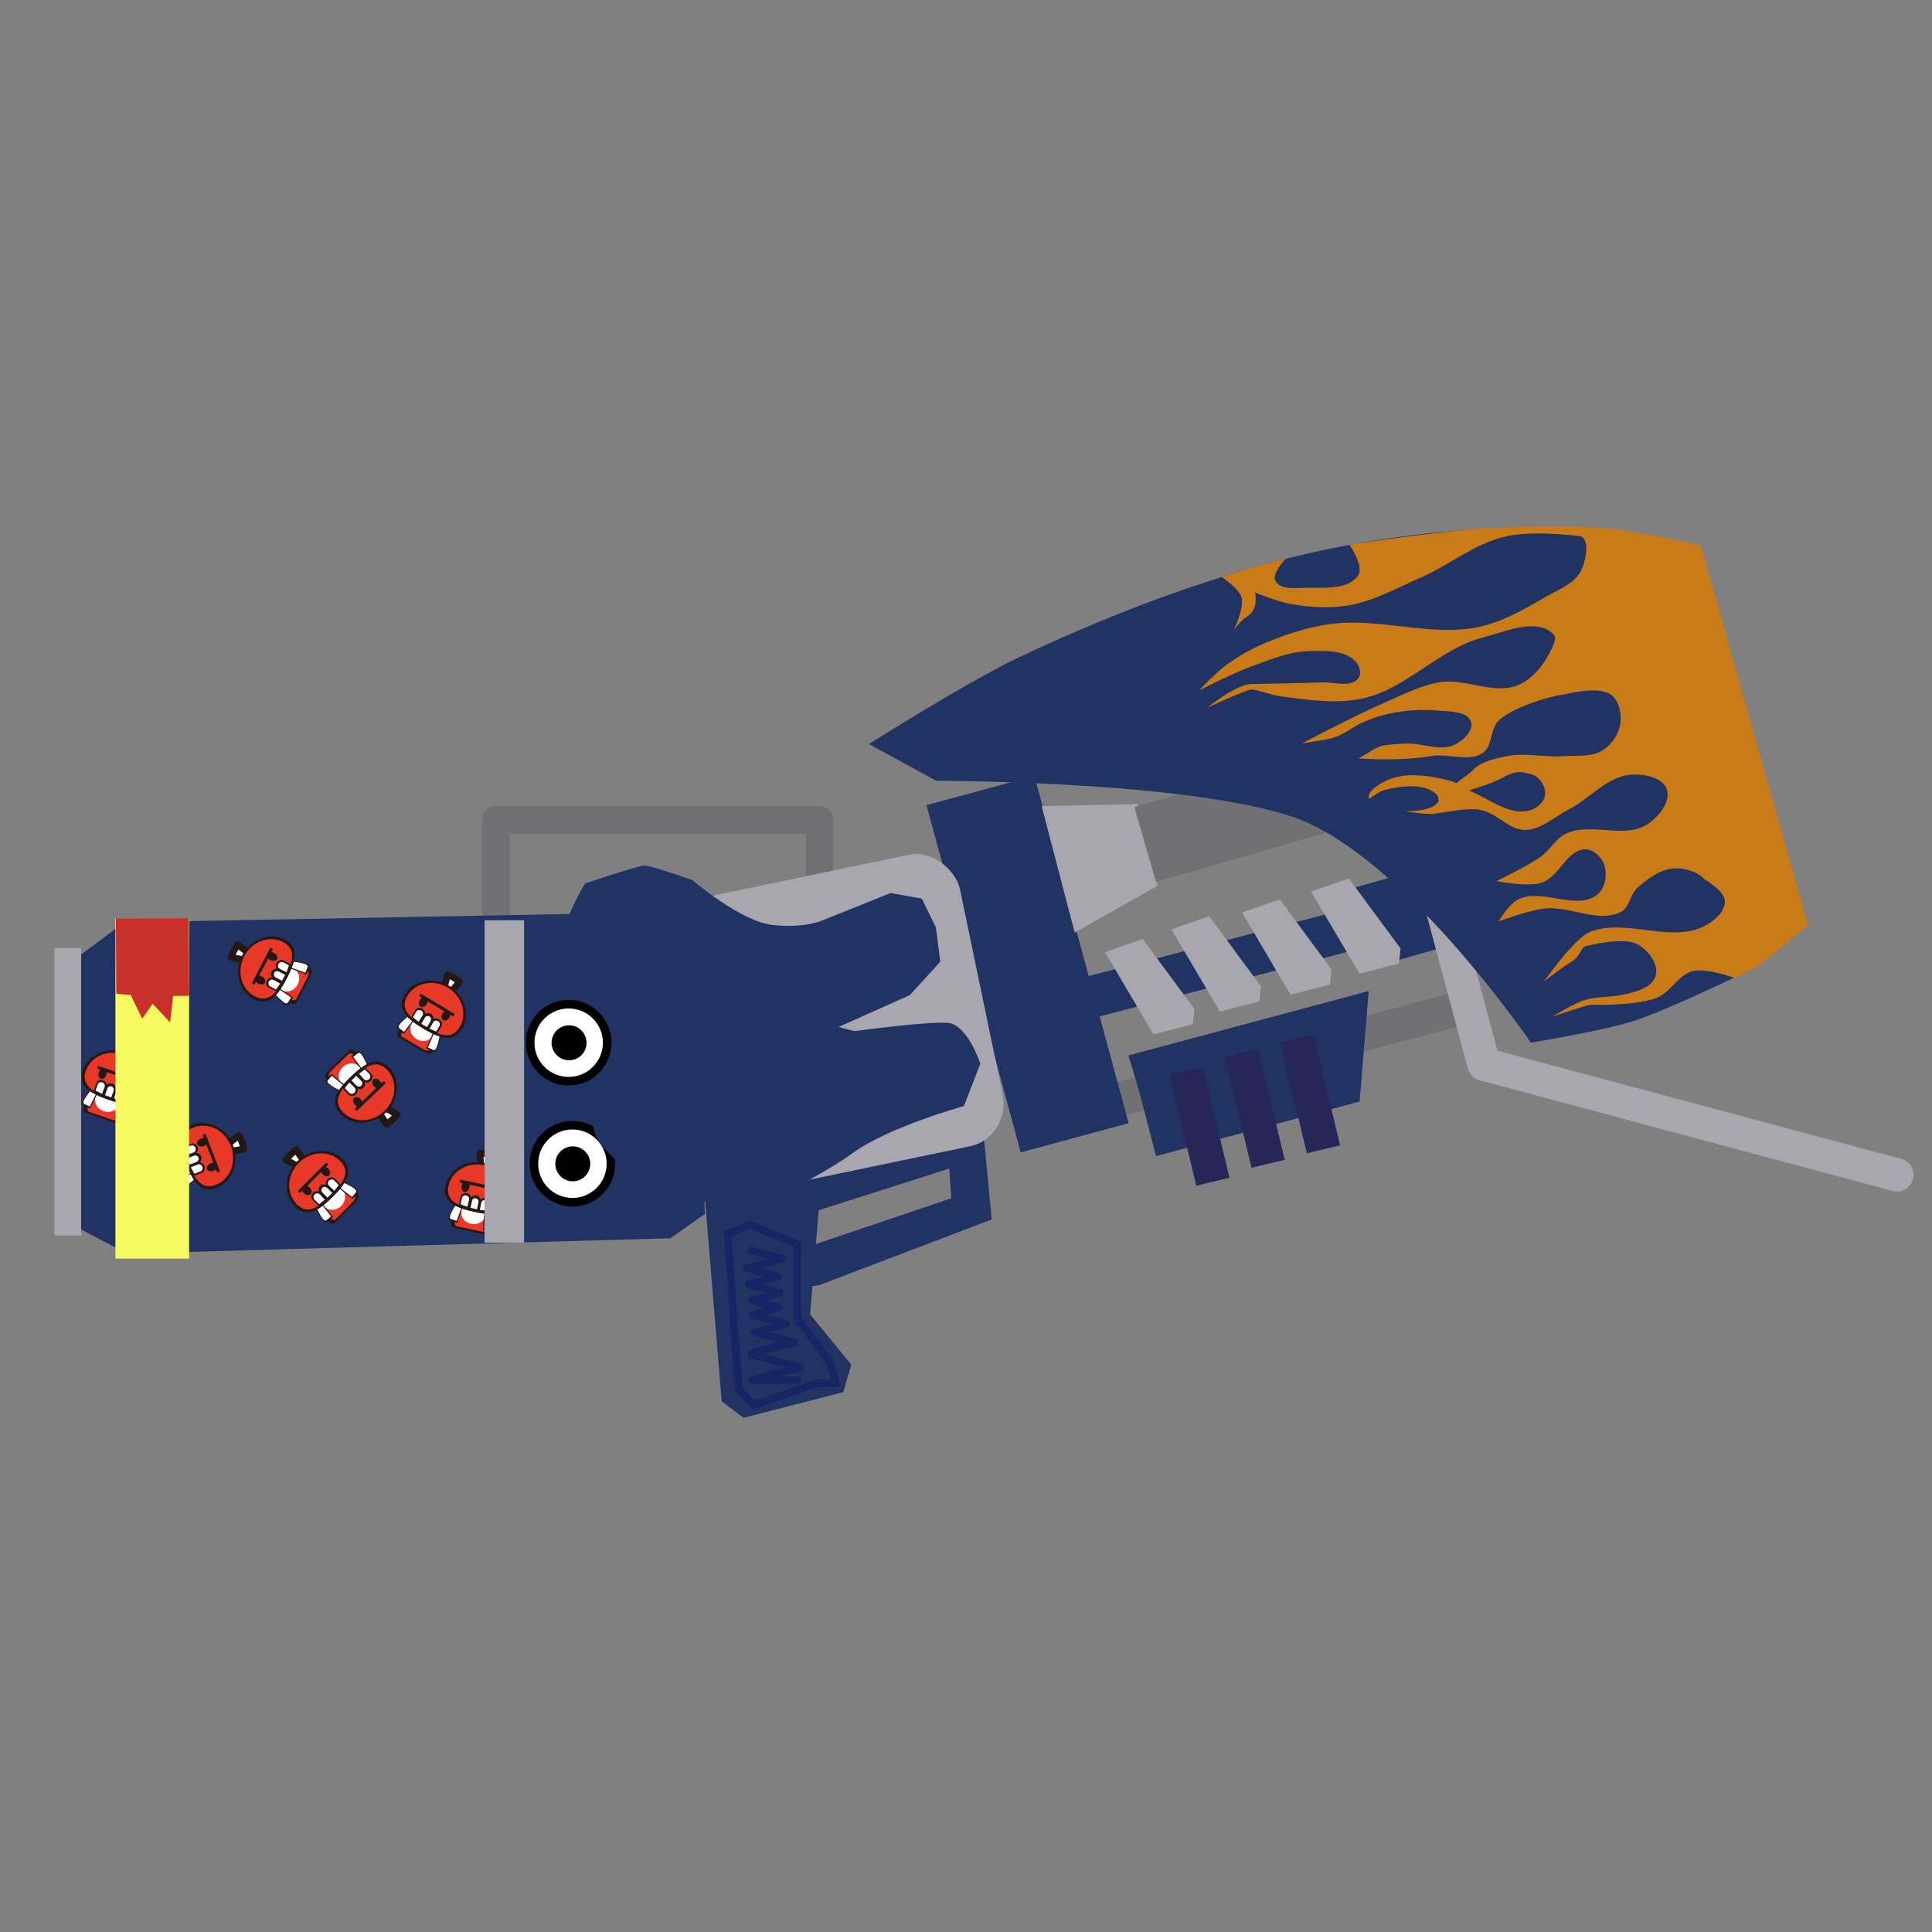 <?xml version="1.0" encoding="UTF-8" standalone="no"?>
<!-- Created with Inkscape (http://www.inkscape.org/) -->

<svg
   width="256"
   height="256"
   viewBox="0 0 67.733 67.733"
   version="1.1"
   id="svg38167"
   xml:space="preserve"
   inkscape:version="1.2.2 (b0a8486541, 2022-12-01)"
   sodipodi:docname="rangeblaster_zf.svg"
   inkscape:export-filename="rangeblaster_zf.png"
   inkscape:export-xdpi="96"
   inkscape:export-ydpi="96"
   xmlns:inkscape="http://www.inkscape.org/namespaces/inkscape"
   xmlns:sodipodi="http://sodipodi.sourceforge.net/DTD/sodipodi-0.dtd"
   xmlns:xlink="http://www.w3.org/1999/xlink"
   xmlns="http://www.w3.org/2000/svg"
   xmlns:svg="http://www.w3.org/2000/svg"><rect x="0" y="0" width="67.733" height="67.733" fill="#808080" stroke="none"/><sodipodi:namedview
     id="namedview38169"
     pagecolor="#ffffff"
     bordercolor="#666666"
     borderopacity="1.0"
     inkscape:showpageshadow="2"
     inkscape:pageopacity="0.0"
     inkscape:pagecheckerboard="0"
     inkscape:deskcolor="#d1d1d1"
     inkscape:document-units="mm"
     showgrid="false"
     inkscape:zoom="4.4866518"
     inkscape:cx="92.942359"
     inkscape:cy="123.92315"
     inkscape:window-width="1906"
     inkscape:window-height="1026"
     inkscape:window-x="5"
     inkscape:window-y="25"
     inkscape:window-maximized="1"
     inkscape:current-layer="layer1" /><defs
     id="defs38164"><linearGradient
       id="linearGradient3727"
       inkscape:swatch="solid"><stop
         style="stop-color:#3e3e41;stop-opacity:1;"
         offset="0"
         id="stop3725" /></linearGradient><linearGradient
       id="linearGradient3721"
       inkscape:swatch="solid"><stop
         style="stop-color:#3e3e41;stop-opacity:1;"
         offset="0"
         id="stop3719" /></linearGradient><linearGradient
       id="linearGradient3715"
       inkscape:swatch="solid"><stop
         style="stop-color:#262659;stop-opacity:1;"
         offset="0"
         id="stop3713" /></linearGradient><linearGradient
       id="linearGradient2977"
       inkscape:swatch="solid"><stop
         style="stop-color:#192464;stop-opacity:1;"
         offset="0"
         id="stop2975" /></linearGradient><linearGradient
       id="linearGradient2971"
       inkscape:swatch="solid"><stop
         style="stop-color:#0b1a2f;stop-opacity:1;"
         offset="0"
         id="stop2969" /></linearGradient><linearGradient
       id="linearGradient2951"
       inkscape:swatch="solid"><stop
         style="stop-color:#000000;stop-opacity:1;"
         offset="0"
         id="stop2949" /></linearGradient><linearGradient
       id="linearGradient2945"
       inkscape:swatch="solid"><stop
         style="stop-color:#0f121c;stop-opacity:1;"
         offset="0"
         id="stop2943" /></linearGradient><linearGradient
       id="linearGradient2939"
       inkscape:swatch="solid"><stop
         style="stop-color:#000000;stop-opacity:1;"
         offset="0"
         id="stop2937" /></linearGradient><linearGradient
       id="linearGradient971"
       inkscape:swatch="solid"><stop
         style="stop-color:#0f121c;stop-opacity:1;"
         offset="0"
         id="stop969" /></linearGradient><linearGradient
       id="linearGradient965"
       inkscape:swatch="solid"><stop
         style="stop-color:#0f121c;stop-opacity:1;"
         offset="0"
         id="stop963" /></linearGradient><linearGradient
       id="linearGradient959"
       inkscape:swatch="solid"><stop
         style="stop-color:#000000;stop-opacity:1;"
         offset="0"
         id="stop957" /></linearGradient><linearGradient
       id="linearGradient953"
       inkscape:swatch="solid"><stop
         style="stop-color:#213362;stop-opacity:1;"
         offset="0"
         id="stop951" /></linearGradient><linearGradient
       inkscape:collect="always"
       xlink:href="#linearGradient953"
       id="linearGradient955"
       x1="30.463"
       y1="27.545"
       x2="61.454"
       y2="27.545"
       gradientUnits="userSpaceOnUse" /><linearGradient
       inkscape:collect="always"
       xlink:href="#linearGradient953"
       id="linearGradient961"
       x1="23.956"
       y1="42.055"
       x2="27.876"
       y2="42.055"
       gradientUnits="userSpaceOnUse" /><linearGradient
       inkscape:collect="always"
       xlink:href="#linearGradient953"
       id="linearGradient967"
       x1="37.029"
       y1="44.415"
       x2="39.689"
       y2="44.415"
       gradientUnits="userSpaceOnUse" /><linearGradient
       inkscape:collect="always"
       xlink:href="#linearGradient953"
       id="linearGradient973"
       x1="27.88"
       y1="43.463"
       x2="38.129"
       y2="43.463"
       gradientUnits="userSpaceOnUse" /><linearGradient
       inkscape:collect="always"
       xlink:href="#linearGradient953"
       id="linearGradient2941"
       x1="39.557"
       y1="37.637"
       x2="47.984"
       y2="37.637"
       gradientUnits="userSpaceOnUse" /><linearGradient
       inkscape:collect="always"
       xlink:href="#linearGradient953"
       id="linearGradient2947"
       x1="19.748"
       y1="36.262"
       x2="34.37"
       y2="36.262"
       gradientUnits="userSpaceOnUse" /><linearGradient
       inkscape:collect="always"
       xlink:href="#linearGradient953"
       id="linearGradient2953"
       x1="25.15"
       y1="44.94"
       x2="35.213"
       y2="44.94"
       gradientUnits="userSpaceOnUse" /><linearGradient
       inkscape:collect="always"
       xlink:href="#linearGradient2977"
       id="linearGradient2973"
       x1="26.503"
       y1="46.404"
       x2="28.63"
       y2="46.404"
       gradientUnits="userSpaceOnUse" /><linearGradient
       inkscape:collect="always"
       xlink:href="#linearGradient2977"
       id="linearGradient2979"
       x1="25.82"
       y1="46.405"
       x2="29.903"
       y2="46.405"
       gradientUnits="userSpaceOnUse" /><linearGradient
       inkscape:collect="always"
       xlink:href="#linearGradient3715"
       id="linearGradient3717"
       x1="35.115"
       y1="48.012"
       x2="36.313"
       y2="48.012"
       gradientUnits="userSpaceOnUse" /><linearGradient
       inkscape:collect="always"
       xlink:href="#linearGradient3715"
       id="linearGradient3723"
       x1="33.109"
       y1="48.051"
       x2="34.307"
       y2="48.051"
       gradientUnits="userSpaceOnUse" /><linearGradient
       inkscape:collect="always"
       xlink:href="#linearGradient3715"
       id="linearGradient3729"
       x1="31.079"
       y1="48.21"
       x2="32.277"
       y2="48.21"
       gradientUnits="userSpaceOnUse" /></defs><g
     inkscape:label="Layer 1"
     inkscape:groupmode="layer"
     id="layer1"><rect
       style="fill:#717173;fill-opacity:1;stroke:none;stroke-width:1.165;stroke-linecap:round;stroke-linejoin:round;stroke-dasharray:none;stroke-opacity:1"
       id="rect50130"
       width="1.198"
       height="13.616"
       x="46.748"
       y="-40.742"
       transform="rotate(75.066)" /><path
       style="display:inline;fill:url(#linearGradient2941);fill-opacity:1.0;stroke:none;stroke-width:0.265px;stroke-linecap:butt;stroke-linejoin:miter;stroke-opacity:1"
       d="m 40.53,40.531 7.137,-1.912 0.318,-3.875 -8.428,2.258 c 0.38,1.156 0.658,2.352 0.973,3.529 z"
       id="path48690"
       sodipodi:nodetypes="ccccc" /><rect
       style="fill:url(#linearGradient3729);fill-opacity:1.0;stroke:none;stroke-width:1.165;stroke-linecap:round;stroke-linejoin:round;stroke-dasharray:none;stroke-opacity:1"
       id="rect49089"
       width="1.198"
       height="3.997"
       x="31.079"
       y="46.212"
       transform="rotate(-13.497)" /><rect
       style="fill:url(#linearGradient3723);fill-opacity:1.0;stroke:none;stroke-width:1.165;stroke-linecap:round;stroke-linejoin:round;stroke-dasharray:none;stroke-opacity:1"
       id="rect50126"
       width="1.198"
       height="3.997"
       x="33.109"
       y="46.053"
       transform="rotate(-13.497)" /><rect
       style="fill:url(#linearGradient3717);fill-opacity:1;stroke:none;stroke-width:1.165;stroke-linecap:round;stroke-linejoin:round;stroke-dasharray:none;stroke-opacity:1"
       id="rect50128"
       width="1.198"
       height="3.997"
       x="35.115"
       y="46.013"
       transform="rotate(-13.497)" /><rect
       style="fill-opacity:1.0;stroke:none;stroke-width:1.165;stroke-linecap:round;stroke-linejoin:round;stroke-dasharray:none;stroke-opacity:1;fill:url(#linearGradient961)"
       id="rect51773"
       width="3.92"
       height="12.615"
       x="23.956"
       y="35.748"
       transform="rotate(-15.181)" /><path
       style="fill:#a8a6ae;stroke:none;stroke-width:0.265px;stroke-linecap:butt;stroke-linejoin:miter;stroke-opacity:1;fill-opacity:0.996"
       d="m 36.519,28.262 3.369,-0.074 0.702,2.863 -2.914,1.642 z"
       id="path51982" /><rect
       style="fill:#717173;fill-opacity:1;stroke:none;stroke-width:1.165;stroke-linecap:round;stroke-linejoin:round;stroke-dasharray:none;stroke-opacity:1"
       id="rect52105"
       width="6.837"
       height="2.729"
       x="30.343"
       y="38.229"
       transform="rotate(-16.128)" /><rect
       style="fill:url(#linearGradient967);fill-opacity:1.0;stroke:none;stroke-width:1.165;stroke-linecap:round;stroke-linejoin:round;stroke-dasharray:none;stroke-opacity:1"
       id="rect52247"
       width="2.66"
       height="2.862"
       x="37.029"
       y="42.984"
       transform="rotate(-15.968)" /><path
       style="fill:none;stroke:#a8a6ae;stroke-width:1.165;stroke-linecap:round;stroke-linejoin:round;stroke-opacity:1;stroke-dasharray:none"
       d="m 50.381,31.181 1.642,6.13 14.48,3.88"
       id="path40668" /><path
       style="fill:url(#linearGradient955);stroke:none;stroke-width:0.265px;stroke-linecap:butt;stroke-linejoin:miter;stroke-opacity:1;fill-opacity:1"
       d="m 30.463,26.084 2.359,1.288 c 0,0 8.742,-0.004 12.502,1.268 3.836,1.298 8.347,7.914 8.347,7.914 0,0 2.391,-0.389 3.569,-0.75 1.178,-0.362 4.215,-1.844 4.215,-1.844 L 57.209,18.661 c 0,0 -3.958,-0.224 -5.928,-0.071 -2.248,0.174 -4.493,0.538 -6.671,1.123 -3.041,0.817 -5.998,1.968 -8.846,3.312 -1.845,0.871 -5.3,3.06 -5.3,3.06 z"
       id="path38300"
       sodipodi:nodetypes="ccsczccsssc" /><path
       style="fill:#c97b17;fill-opacity:1;stroke:none;stroke-width:0.265px;stroke-linecap:butt;stroke-linejoin:miter;stroke-opacity:1"
       d="m 59.632,19.124 3.75,13.31 -1.715,1.418 -0.843,0.438 c 0,0 -0.989,-0.363 -1.473,-0.247 -0.511,0.123 -0.778,0.747 -1.267,0.938 -0.725,0.283 -2.182,0.248 -2.322,0.248 -0.14,0 -1.342,0.415 -1.342,0.415 0,0 0.553,-0.338 0.916,-0.5 0.538,-0.24 0.943,-0.148 1.521,-0.264 0.448,-0.09 1.07,-0.238 1.19,-0.678 0.11,-0.404 -0.26,-0.884 -0.625,-1.09 -0.508,-0.286 -1.747,0.042 -1.747,0.042 -0.29,0.007 -0.198,0.356 -0.634,0.597 -0.2,0.11 -0.913,0.66 -0.913,0.66 0,0 0.612,-0.854 0.982,-1.223 0.202,-0.201 0.401,-0.431 0.668,-0.531 1.236,-0.463 2.775,0.408 3.956,-0.181 0.346,-0.172 0.752,-0.507 0.739,-0.893 -0.012,-0.35 -0.723,-0.763 -0.723,-0.763 -0.265,-0.279 -0.71,-0.404 -1.093,-0.371 -0.475,0.041 -0.903,0.364 -1.257,0.683 -0.253,0.228 -0.273,0.69 -0.578,0.842 -0.8,0.399 -1.791,-0.223 -2.68,-0.122 -0.552,0.063 -1.605,0.449 -1.605,0.449 0,0 0.378,-0.62 0.687,-0.771 0.84,-0.41 2.095,0.431 2.798,-0.185 0.27,-0.237 0.334,-0.72 0.209,-1.057 -0.095,-0.258 -0.371,-0.508 -0.646,-0.511 -0.646,-0.006 -0.927,0.978 -1.544,1.173 -0.502,0.158 -1.578,-0.061 -1.578,-0.061 0,0 1.072,-0.511 1.553,-0.854 0.33,-0.235 0.531,-0.65 0.9,-0.817 0.871,-0.395 2.056,0.206 2.849,-0.327 0.385,-0.259 0.822,-0.782 0.669,-1.22 -0.147,-0.42 -0.787,-0.539 -1.23,-0.514 -0.848,0.047 -1.473,0.848 -2.229,1.236 -0.489,0.251 -0.94,0.688 -1.489,0.704 -0.646,0.018 -1.027,-0.7 -1.797,-0.729 -0.375,-0.014 -0.988,0.099 -1.355,0.153 -0.344,0.05 -1.076,-0.078 -1.076,-0.078 0,0 0.951,0.02 1.154,-0.324 0.05,-0.084 0.007,-0.222 -0.067,-0.286 -0.448,-0.388 -1.193,-0.277 -1.772,-0.149 -0.209,0.046 -0.558,0.318 -0.558,0.318 -0.161,-0.21 0.374,-0.553 0.667,-0.672 0.67,-0.271 1.466,-0.132 2.167,0.044 0.243,0.061 0.438,0.244 0.669,0.342 0.674,0.285 1.364,0.866 2.079,0.706 0.257,-0.058 0.535,-0.288 0.569,-0.549 0.036,-0.273 -0.166,-0.617 -0.426,-0.709 -0.756,-0.268 -0.846,0.084 -1.607,0.337 -0.259,0.086 -1.123,0.419 -1.153,0.17 -0.03,-0.25 0.4,-0.405 0.643,-0.66 0.306,-0.322 0.797,-0.422 1.234,-0.507 0.63,-0.123 1.285,0.054 1.925,0.007 0.478,-0.035 1.02,0.046 1.421,-0.216 0.316,-0.206 0.563,-0.581 0.608,-0.957 0.041,-0.345 -0.054,-0.785 -0.337,-0.986 -0.479,-0.339 -1.622,0.015 -1.759,0.015 -0.137,0 -1.596,0.357 -2.168,0.889 -0.312,0.29 -0.213,0.91 -0.569,1.145 -0.492,0.325 -1.183,0.007 -1.764,0.102 -0.601,0.098 -1.443,0.161 -2.589,0.086 0.762,-0.418 0.545,-0.471 1.665,-0.521 0.575,-0.026 1.214,0.293 1.726,0.032 0.287,-0.146 0.654,-0.487 0.554,-0.793 -0.125,-0.383 -0.742,-0.357 -1.143,-0.394 -0.876,-0.08 -1.802,0.044 -2.608,0.395 -0.486,0.212 -0.715,0.484 -1.233,0.595 -0.312,0.067 -0.94,0.159 -0.94,0.159 0,0 1.931,-1.015 2.932,-1.445 0.62,-0.266 1.232,-0.593 1.898,-0.7 0.905,-0.144 1.902,0.455 2.747,0.1 0.545,-0.229 0.949,-0.774 1.194,-1.312 0.063,-0.139 0.158,-0.343 0.054,-0.456 -0.569,-0.613 -1.698,-0.105 -2.507,0.108 -1.505,0.396 -2.642,1.776 -4.159,2.123 -0.941,0.215 -1.938,0.057 -2.896,-0.066 -0.35,-0.045 -0.841,-0.243 -1.029,-0.243 -0.188,0 -1.554,0.64 -1.554,0.64 0,0 0.988,-0.816 1.553,-0.83 0.799,-0.019 1.579,-0.022 2.453,-0.058 0.435,-0.018 1.038,0.2 1.296,-0.15 0.119,-0.161 0.029,-0.448 -0.111,-0.591 -0.391,-0.402 -1.084,-0.368 -1.644,-0.354 -0.693,0.017 -1.357,0.304 -2.009,0.539 -0.631,0.228 -1.83,0.84 -1.83,0.84 0,0 0.604,-0.636 0.957,-0.893 0.441,-0.322 0.924,-0.59 1.428,-0.798 0.729,-0.302 1.495,-0.545 2.279,-0.645 1.684,-0.213 3.426,0.449 5.091,0.12 0.831,-0.165 1.594,-0.595 2.325,-1.023 0.484,-0.284 1.115,-0.5 1.343,-1.013 0.158,-0.356 0.286,-1.127 -0.102,-1.165 -0.68,-0.067 -1.769,-0.172 -2.618,0.029 -1.056,0.25 -1.931,0.996 -2.926,1.43 -0.826,0.36 -1.635,0.818 -2.523,0.973 -0.673,0.117 -1.374,0.067 -2.048,-0.047 -0.427,-0.073 -1.237,-0.401 -1.237,-0.401 0,0 0.129,0.573 -0.26,0.826 -0.298,0.194 -0.498,0.505 -0.498,0.505 0,0 0.384,-0.774 0.28,-1.157 -0.088,-0.322 -0.697,-0.719 -0.697,-0.719 l 1.068,-0.331 1.175,-0.313 c 0,0 -0.486,0.516 -0.361,0.771 0.163,0.335 0.717,0.255 1.09,0.25 0.63,-0.008 1.522,0.081 1.83,-0.468 0.178,-0.318 -0.321,-1.044 -0.321,-1.044 0,0 3.513,-0.534 5.194,-0.593 1.29,-0.045 2.687,-0.084 4.021,0.046 1.05,0.103 3.112,0.578 3.112,0.578 z"
       id="path38302"
       sodipodi:nodetypes="ccccssscsssssscssssssssscssssscssssssssscssscssssssscsssssssssscsssssscssssssssscsssssscssssssssssscscscscssscssc" /><rect
       style="fill:url(#linearGradient973);fill-opacity:1.0;stroke:none;stroke-width:1.165;stroke-linecap:round;stroke-linejoin:round;stroke-dasharray:none;stroke-opacity:1"
       id="rect52458"
       width="10.249"
       height="1.465"
       x="27.88"
       y="42.731"
       transform="rotate(-14.592)" /><path
       style="fill:#a8a6ae;stroke:none;stroke-width:0.265px;stroke-linecap:butt;stroke-linejoin:miter;stroke-opacity:1;fill-opacity:1"
       d="m 38.74,33.381 1.322,-0.461 1.815,2.455 -0.056,0.531 -1.383,0.356 z"
       id="path52460" /><path
       style="fill:#a8a6ae;fill-opacity:1;stroke:none;stroke-width:0.265px;stroke-linecap:butt;stroke-linejoin:miter;stroke-opacity:1"
       d="m 41.069,32.582 1.322,-0.461 1.815,2.455 -0.056,0.531 -1.383,0.356 z"
       id="path55912" /><path
       style="fill:#a8a6ae;fill-opacity:1;stroke:none;stroke-width:0.265px;stroke-linecap:butt;stroke-linejoin:miter;stroke-opacity:1"
       d="m 43.545,31.992 1.322,-0.461 1.815,2.455 -0.056,0.531 -1.383,0.356 z"
       id="path56052" /><path
       style="fill:#a8a6ae;fill-opacity:1;stroke:none;stroke-width:0.265px;stroke-linecap:butt;stroke-linejoin:miter;stroke-opacity:1"
       d="m 45.964,31.256 1.322,-0.461 1.815,2.455 -0.056,0.531 -1.383,0.356 z"
       id="path56054" /><g
       id="g80538"
       transform="translate(-0.446,-0.306)"
       style="fill-opacity:1.0;fill:url(#linearGradient2953)"><path
         style="display:inline;fill:url(#linearGradient2953);fill-opacity:1.0;stroke:none;stroke-width:0.265px;stroke-linecap:butt;stroke-linejoin:miter;stroke-opacity:1"
         d="m 25.15,42.201 0.598,7.233 0.767,0.578 3.498,-0.9 0.277,-0.965 -1.443,-1.761 0.301,-3.651 4.579,-1.461 0.069,1.042 -5.362,1.811 0.012,1.336 0.71,-0.097 6.058,-2.308 -0.305,-3.19 z"
         id="path56056"
         inkscape:label="handle" /><g
         id="g2983"
         style="fill:none"><path
           style="fill:none;fill-opacity:1;stroke:url(#linearGradient2979);stroke-width:0.265px;stroke-linecap:butt;stroke-linejoin:miter;stroke-opacity:1"
           d="m 25.959,43.56 0.38,5.446 0.523,0.561 2.192,-0.754 0.681,-0.026 -0.183,-0.731 -1.163,-1.538 0.011,-2.59 -1.664,-0.693 z"
           id="path57576" /><path
           style="fill:none;fill-opacity:1;stroke:url(#linearGradient2973);stroke-width:0.265;stroke-linecap:butt;stroke-linejoin:round;stroke-dasharray:none;stroke-opacity:1"
           d="m 26.665,44.112 1.206,0.323 -1.236,0.331 1.096,0.294 -1.03,0.276 1.096,0.294 -0.98,0.263 0.939,0.252 -0.936,0.251 1.192,0.32 -1.097,0.294 1.373,0.368 c 0,0 -1.556,0.345 -1.499,0.402 0.057,0.057 1.707,0.457 1.707,0.457 l -1.701,0.456 h 1.74"
           id="path64555" /></g><path
         style="fill:url(#linearGradient2953);fill-opacity:1.0;stroke:none;stroke-width:0.265px;stroke-linecap:butt;stroke-linejoin:miter;stroke-opacity:1"
         d="m 29.398,42.487 0.452,0.874 0.308,-0.037 -0.312,-1.032 z"
         id="path64561" /></g><path
       style="fill:none;stroke:#717173;stroke-width:0.965;stroke-linecap:butt;stroke-linejoin:round;stroke-opacity:1;fill-opacity:0;stroke-dasharray:none"
       d="M 28.732,31.516 V 28.745 H 17.392 v 4.3"
       id="path73106" /><rect
       style="display:inline;fill:#a8a6ae;fill-opacity:1;stroke:none;stroke-width:0.265;stroke-linecap:round;stroke-linejoin:round;stroke-dasharray:none;stroke-opacity:1"
       id="rect65115"
       width="9.989"
       height="10.44"
       x="16.608"
       y="35.833"
       ry="1.559"
       rx="1.485"
       transform="rotate(-11.757)" /><path
       style="fill:#213362;fill-opacity:1;stroke:none;stroke-width:0.265px;stroke-linecap:butt;stroke-linejoin:miter;stroke-opacity:1"
       d="m 4.359,32.335 -1.519,1.131 v 9.635 L 4.45,43.951 23.503,43.411 24.714,42.558 24.209,31.888 20.192,32.039 Z"
       id="path74084" /><g
       id="g74404"
       inkscape:label="eyeball"><circle
         style="fill:#ffffff;fill-opacity:1;stroke:#000000;stroke-width:0.3;stroke-linecap:butt;stroke-linejoin:round;stroke-dasharray:none;stroke-opacity:1"
         id="path74138"
         cx="19.937"
         cy="36.555"
         r="1.35" /><circle
         style="fill:#000000;fill-opacity:1;stroke:none;stroke-width:0.3;stroke-linecap:butt;stroke-linejoin:round;stroke-dasharray:none;stroke-opacity:1"
         id="path74296"
         cx="19.95"
         cy="36.559"
         r="0.613" /></g><g
       id="g74410"
       inkscape:label="eyeball"
       transform="translate(0.131,4.243)"><circle
         style="fill:#ffffff;fill-opacity:1;stroke:#000000;stroke-width:0.3;stroke-linecap:butt;stroke-linejoin:round;stroke-dasharray:none;stroke-opacity:1"
         id="circle74406"
         cx="19.937"
         cy="36.555"
         r="1.35" /><circle
         style="fill:#000000;fill-opacity:1;stroke:none;stroke-width:0.3;stroke-linecap:butt;stroke-linejoin:round;stroke-dasharray:none;stroke-opacity:1"
         id="circle74408"
         cx="19.95"
         cy="36.559"
         r="0.613" /></g><g
       inkscape:label="Layer 1"
       id="g6036"
       transform="matrix(0.057,0.02,-0.02,0.057,2.752,35.266)"><path
         style="fill:#231815;fill-opacity:1;stroke:none;stroke-width:4.482;stroke-dasharray:none;stroke-opacity:1;paint-order:markers stroke fill"
         d="m 23.794,57.136 c 0,0 -1.05,-1.035 -1.216,-1.906 -0.761,-3.996 2.964,-12.272 2.964,-12.272 l 18.061,-0.64 c 0,0 2.888,9.464 1.652,13.439 -0.25,0.805 -3.002,1.301 -3.002,1.301 z"
         id="path5996"
         sodipodi:nodetypes="csccscc" /><path
         style="fill:#e83828;fill-opacity:1;stroke:none;stroke-width:3.7;stroke-dasharray:none;stroke-opacity:1;paint-order:markers stroke fill"
         d="m 25.592,55.963 c 0,0 -0.867,-0.855 -1.004,-1.574 -0.629,-3.299 2.447,-10.131 2.447,-10.131 l 14.911,-0.528 c 0,0 2.384,7.813 1.364,11.094 -0.207,0.665 -2.478,1.074 -2.478,1.074 z"
         id="path5998"
         sodipodi:nodetypes="csccscc" /><path
         style="fill:#231815;fill-opacity:1;stroke:none;stroke-width:3.258;stroke-linecap:butt;stroke-linejoin:miter;stroke-dasharray:none;stroke-opacity:1;paint-order:markers stroke fill"
         d="m 22.934,42.481 c 0,0 -2.623,6.715 -2.422,9.801 0.048,0.741 0.891,1.228 0.891,1.228 l 4.622,0.44 1.475,-11.596 z"
         id="path6000"
         sodipodi:nodetypes="cscccc" /><ellipse
         style="fill:#ffffff;fill-opacity:1;stroke:none;stroke-width:2.791;stroke-linejoin:round;stroke-dasharray:none;stroke-opacity:1;paint-order:markers stroke fill;stop-color:#000000"
         id="ellipse6002"
         cx="33.92"
         cy="46.713"
         rx="7.027"
         ry="6.099" /><path
         style="fill:#231815;fill-opacity:1;stroke:none;stroke-width:3.258;stroke-linecap:butt;stroke-linejoin:miter;stroke-dasharray:none;stroke-opacity:1;paint-order:markers stroke fill"
         d="m 44.517,43.158 c 0,0 2.623,6.715 2.422,9.801 -0.048,0.741 -0.891,1.228 -0.891,1.228 l -4.622,0.44 -1.475,-11.596 z"
         id="path6004"
         sodipodi:nodetypes="cscccc" /><path
         style="fill:#ffffff;fill-opacity:1;stroke:none;stroke-width:2.601;stroke-linecap:butt;stroke-linejoin:miter;stroke-dasharray:none;stroke-opacity:1;paint-order:markers stroke fill"
         d="m 44.416,44.457 c 0,0 2.094,5.361 1.934,7.824 -0.038,0.591 -0.712,0.98 -0.712,0.98 l -3.69,0.351 -1.178,-9.258 z"
         id="path6006"
         sodipodi:nodetypes="cscccc" /><path
         style="fill:#ffffff;fill-opacity:1;stroke:#231815;stroke-width:3.9;stroke-linecap:butt;stroke-linejoin:round;stroke-dasharray:none;stroke-opacity:1;paint-order:markers stroke fill"
         d="m 32.277,18.803 -2.103,-7.222 c 2.81,-0.56 5.518,-0.436 8.18,0 l -1.274,7.192 z"
         id="path6008"
         sodipodi:nodetypes="ccccc" /><path
         style="fill:#ffffff;fill-opacity:1;stroke:none;stroke-width:2.601;stroke-linecap:butt;stroke-linejoin:miter;stroke-dasharray:none;stroke-opacity:1;paint-order:markers stroke fill"
         d="m 23.035,43.779 c 0,0 -2.094,5.361 -1.934,7.824 0.038,0.591 0.712,0.98 0.712,0.98 l 3.69,0.351 1.178,-9.258 z"
         id="path6010"
         sodipodi:nodetypes="cscccc" /><g
         id="g6016"><path
           id="path6012"
           style="fill:#231815;fill-opacity:1;stroke:none;stroke-width:3.294;stroke-dasharray:none;stroke-opacity:1;paint-order:stroke fill markers;stop-color:#000000"
           d="m 53.504,34.338 c 10e-7,9.757 -8.675,11.335 -19.376,11.335 -10.701,0 -19.376,-1.578 -19.376,-11.335 0,-9.757 8.675,-17.666 19.376,-17.666 10.701,0 19.376,7.909 19.376,17.666 z"
           sodipodi:nodetypes="sssss" /><path
           id="path6014"
           style="fill:#e83828;fill-opacity:1;stroke:none;stroke-width:3;stroke-dasharray:none;stroke-opacity:1;paint-order:stroke fill markers;stop-color:#000000"
           d="m 51.773,34.055 c 1e-6,8.885 -7.9,10.323 -17.645,10.323 -9.745,0 -17.645,-1.438 -17.645,-10.323 0,-8.885 7.9,-16.088 17.645,-16.088 9.745,0 17.645,7.203 17.645,16.088 z"
           sodipodi:nodetypes="sssss" /></g><path
         style="fill:#231815;fill-opacity:1;stroke:none;stroke-width:4.584;stroke-linejoin:round;stroke-dasharray:none;paint-order:markers stroke fill;stop-color:#000000"
         d="m 27.72,35.991 c -1.692,0 -3.064,1.213 -3.064,2.71 0,0.909 0.03,5.071 0.03,5.071 l 5.945,0.714 c 0,0 0.152,-4.288 0.152,-5.785 0,-1.496 -1.371,-2.71 -3.063,-2.71 z"
         id="path6018" /><rect
         style="fill:#231815;fill-opacity:1;stroke:none;stroke-width:3.429;stroke-dasharray:none;stroke-opacity:1;paint-order:stroke fill markers;stop-color:#000000"
         id="rect6020"
         width="23.496"
         height="1.774"
         x="22.159"
         y="29.018"
         ry="0.887" /><ellipse
         style="fill:#231815;fill-opacity:1;stroke:none;stroke-width:0.155;paint-order:stroke fill markers;stop-color:#000000"
         id="ellipse6022"
         cx="26.218"
         cy="32.396"
         rx="2.317"
         ry="3.197" /><ellipse
         style="fill:#231815;fill-opacity:1;stroke:none;stroke-width:0.155;paint-order:stroke fill markers;stop-color:#000000"
         id="ellipse6024"
         cx="41.494"
         cy="32.322"
         rx="2.317"
         ry="3.197" /><path
         style="fill:#231815;fill-opacity:1;stroke:none;stroke-width:4.978;stroke-linejoin:round;stroke-dasharray:none;paint-order:markers stroke fill;stop-color:#000000"
         d="m 33.467,35.995 c -1.647,1.32e-4 -2.981,1.288 -2.982,2.877 3.89e-4,0.079 0.004,0.157 0.011,0.235 v 5.786 h 5.982 V 38.796 h -0.03 c -0.043,-1.559 -1.365,-2.801 -2.982,-2.8 z"
         id="path6026" /><path
         style="fill:#231815;fill-opacity:1;stroke:none;stroke-width:4.694;stroke-linejoin:round;stroke-dasharray:none;paint-order:markers stroke fill;stop-color:#000000"
         d="m 39.255,36.303 c 1.774,0 3.212,1.213 3.212,2.71 0,0.909 -0.032,5.071 -0.032,5.071 l -6.232,0.714 c 0,0 -0.159,-4.288 -0.159,-5.785 0,-1.496 1.437,-2.71 3.211,-2.71 z"
         id="path6028" /><path
         style="fill:#ffffff;stroke:none;stroke-width:3.3;stroke-linejoin:round;stroke-dasharray:none;paint-order:markers stroke fill;stop-color:#000000"
         d="m 33.598,37.746 a 1.919,1.965 0 0 0 -1.919,1.965 1.919,1.965 0 0 0 0.007,0.161 v 3.952 h 3.849 V 39.659 h -0.019 a 1.919,1.965 0 0 0 -1.919,-1.913 z"
         id="path6030" /><path
         style="fill:#ffffff;stroke:none;stroke-width:3.3;stroke-linejoin:round;stroke-dasharray:none;paint-order:markers stroke fill;stop-color:#000000"
         d="m 27.73,37.303 c -1.182,0 -2.141,0.9 -2.141,2.009 0,0.674 0.021,3.76 0.021,3.76 l 4.154,0.529 c 0,0 0.106,-3.18 0.106,-4.289 0,-1.109 -0.958,-2.009 -2.14,-2.009 z"
         id="path6032" /><path
         style="fill:#ffffff;stroke:none;stroke-width:3.3;stroke-linejoin:round;stroke-dasharray:none;paint-order:markers stroke fill;stop-color:#000000"
         d="m 39.287,37.523 c -1.182,0 -2.141,0.899 -2.141,2.009 0,1.109 0.106,4.29 0.106,4.29 l 4.154,-0.529 c 0,0 0.021,-3.087 0.021,-3.76 0,-1.109 -0.958,-2.009 -2.14,-2.009 z"
         id="path6034" /></g><g
       inkscape:label="Layer 1"
       id="g6120"
       transform="matrix(0.022,0.057,-0.057,0.022,8.368,37.838)"><path
         style="fill:#231815;fill-opacity:1;stroke:none;stroke-width:4.482;stroke-dasharray:none;stroke-opacity:1;paint-order:markers stroke fill"
         d="m 23.794,57.136 c 0,0 -1.05,-1.035 -1.216,-1.906 -0.761,-3.996 2.964,-12.272 2.964,-12.272 l 18.061,-0.64 c 0,0 2.888,9.464 1.652,13.439 -0.25,0.805 -3.002,1.301 -3.002,1.301 z"
         id="path6080"
         sodipodi:nodetypes="csccscc" /><path
         style="fill:#e83828;fill-opacity:1;stroke:none;stroke-width:3.7;stroke-dasharray:none;stroke-opacity:1;paint-order:markers stroke fill"
         d="m 25.592,55.963 c 0,0 -0.867,-0.855 -1.004,-1.574 -0.629,-3.299 2.447,-10.131 2.447,-10.131 l 14.911,-0.528 c 0,0 2.384,7.813 1.364,11.094 -0.207,0.665 -2.478,1.074 -2.478,1.074 z"
         id="path6082"
         sodipodi:nodetypes="csccscc" /><path
         style="fill:#231815;fill-opacity:1;stroke:none;stroke-width:3.258;stroke-linecap:butt;stroke-linejoin:miter;stroke-dasharray:none;stroke-opacity:1;paint-order:markers stroke fill"
         d="m 22.934,42.481 c 0,0 -2.623,6.715 -2.422,9.801 0.048,0.741 0.891,1.228 0.891,1.228 l 4.622,0.44 1.475,-11.596 z"
         id="path6084"
         sodipodi:nodetypes="cscccc" /><ellipse
         style="fill:#ffffff;fill-opacity:1;stroke:none;stroke-width:2.791;stroke-linejoin:round;stroke-dasharray:none;stroke-opacity:1;paint-order:markers stroke fill;stop-color:#000000"
         id="ellipse6086"
         cx="33.92"
         cy="46.713"
         rx="7.027"
         ry="6.099" /><path
         style="fill:#231815;fill-opacity:1;stroke:none;stroke-width:3.258;stroke-linecap:butt;stroke-linejoin:miter;stroke-dasharray:none;stroke-opacity:1;paint-order:markers stroke fill"
         d="m 44.517,43.158 c 0,0 2.623,6.715 2.422,9.801 -0.048,0.741 -0.891,1.228 -0.891,1.228 l -4.622,0.44 -1.475,-11.596 z"
         id="path6088"
         sodipodi:nodetypes="cscccc" /><path
         style="fill:#ffffff;fill-opacity:1;stroke:none;stroke-width:2.601;stroke-linecap:butt;stroke-linejoin:miter;stroke-dasharray:none;stroke-opacity:1;paint-order:markers stroke fill"
         d="m 44.416,44.457 c 0,0 2.094,5.361 1.934,7.824 -0.038,0.591 -0.712,0.98 -0.712,0.98 l -3.69,0.351 -1.178,-9.258 z"
         id="path6090"
         sodipodi:nodetypes="cscccc" /><path
         style="fill:#ffffff;fill-opacity:1;stroke:#231815;stroke-width:3.9;stroke-linecap:butt;stroke-linejoin:round;stroke-dasharray:none;stroke-opacity:1;paint-order:markers stroke fill"
         d="m 32.277,18.803 -2.103,-7.222 c 2.81,-0.56 5.518,-0.436 8.18,0 l -1.274,7.192 z"
         id="path6092"
         sodipodi:nodetypes="ccccc" /><path
         style="fill:#ffffff;fill-opacity:1;stroke:none;stroke-width:2.601;stroke-linecap:butt;stroke-linejoin:miter;stroke-dasharray:none;stroke-opacity:1;paint-order:markers stroke fill"
         d="m 23.035,43.779 c 0,0 -2.094,5.361 -1.934,7.824 0.038,0.591 0.712,0.98 0.712,0.98 l 3.69,0.351 1.178,-9.258 z"
         id="path6094"
         sodipodi:nodetypes="cscccc" /><g
         id="g6100"><path
           id="path6096"
           style="fill:#231815;fill-opacity:1;stroke:none;stroke-width:3.294;stroke-dasharray:none;stroke-opacity:1;paint-order:stroke fill markers;stop-color:#000000"
           d="m 53.504,34.338 c 10e-7,9.757 -8.675,11.335 -19.376,11.335 -10.701,0 -19.376,-1.578 -19.376,-11.335 0,-9.757 8.675,-17.666 19.376,-17.666 10.701,0 19.376,7.909 19.376,17.666 z"
           sodipodi:nodetypes="sssss" /><path
           id="path6098"
           style="fill:#e83828;fill-opacity:1;stroke:none;stroke-width:3;stroke-dasharray:none;stroke-opacity:1;paint-order:stroke fill markers;stop-color:#000000"
           d="m 51.773,34.055 c 1e-6,8.885 -7.9,10.323 -17.645,10.323 -9.745,0 -17.645,-1.438 -17.645,-10.323 0,-8.885 7.9,-16.088 17.645,-16.088 9.745,0 17.645,7.203 17.645,16.088 z"
           sodipodi:nodetypes="sssss" /></g><path
         style="fill:#231815;fill-opacity:1;stroke:none;stroke-width:4.584;stroke-linejoin:round;stroke-dasharray:none;paint-order:markers stroke fill;stop-color:#000000"
         d="m 27.72,35.991 c -1.692,0 -3.064,1.213 -3.064,2.71 0,0.909 0.03,5.071 0.03,5.071 l 5.945,0.714 c 0,0 0.152,-4.288 0.152,-5.785 0,-1.496 -1.371,-2.71 -3.063,-2.71 z"
         id="path6102" /><rect
         style="fill:#231815;fill-opacity:1;stroke:none;stroke-width:3.429;stroke-dasharray:none;stroke-opacity:1;paint-order:stroke fill markers;stop-color:#000000"
         id="rect6104"
         width="23.496"
         height="1.774"
         x="22.159"
         y="29.018"
         ry="0.887" /><ellipse
         style="fill:#231815;fill-opacity:1;stroke:none;stroke-width:0.155;paint-order:stroke fill markers;stop-color:#000000"
         id="ellipse6106"
         cx="26.218"
         cy="32.396"
         rx="2.317"
         ry="3.197" /><ellipse
         style="fill:#231815;fill-opacity:1;stroke:none;stroke-width:0.155;paint-order:stroke fill markers;stop-color:#000000"
         id="ellipse6108"
         cx="41.494"
         cy="32.322"
         rx="2.317"
         ry="3.197" /><path
         style="fill:#231815;fill-opacity:1;stroke:none;stroke-width:4.978;stroke-linejoin:round;stroke-dasharray:none;paint-order:markers stroke fill;stop-color:#000000"
         d="m 33.467,35.995 c -1.647,1.32e-4 -2.981,1.288 -2.982,2.877 3.89e-4,0.079 0.004,0.157 0.011,0.235 v 5.786 h 5.982 V 38.796 h -0.03 c -0.043,-1.559 -1.365,-2.801 -2.982,-2.8 z"
         id="path6110" /><path
         style="fill:#231815;fill-opacity:1;stroke:none;stroke-width:4.694;stroke-linejoin:round;stroke-dasharray:none;paint-order:markers stroke fill;stop-color:#000000"
         d="m 39.255,36.303 c 1.774,0 3.212,1.213 3.212,2.71 0,0.909 -0.032,5.071 -0.032,5.071 l -6.232,0.714 c 0,0 -0.159,-4.288 -0.159,-5.785 0,-1.496 1.437,-2.71 3.211,-2.71 z"
         id="path6112" /><path
         style="fill:#ffffff;stroke:none;stroke-width:3.3;stroke-linejoin:round;stroke-dasharray:none;paint-order:markers stroke fill;stop-color:#000000"
         d="m 33.598,37.746 a 1.919,1.965 0 0 0 -1.919,1.965 1.919,1.965 0 0 0 0.007,0.161 v 3.952 h 3.849 V 39.659 h -0.019 a 1.919,1.965 0 0 0 -1.919,-1.913 z"
         id="path6114" /><path
         style="fill:#ffffff;stroke:none;stroke-width:3.3;stroke-linejoin:round;stroke-dasharray:none;paint-order:markers stroke fill;stop-color:#000000"
         d="m 27.73,37.303 c -1.182,0 -2.141,0.9 -2.141,2.009 0,0.674 0.021,3.76 0.021,3.76 l 4.154,0.529 c 0,0 0.106,-3.18 0.106,-4.289 0,-1.109 -0.958,-2.009 -2.14,-2.009 z"
         id="path6116" /><path
         style="fill:#ffffff;stroke:none;stroke-width:3.3;stroke-linejoin:round;stroke-dasharray:none;paint-order:markers stroke fill;stop-color:#000000"
         d="m 39.287,37.523 c -1.182,0 -2.141,0.899 -2.141,2.009 0,1.109 0.106,4.29 0.106,4.29 l 4.154,-0.529 c 0,0 0.021,-3.087 0.021,-3.76 0,-1.109 -0.958,-2.009 -2.14,-2.009 z"
         id="path6118" /></g><g
       id="g75781"
       transform="matrix(0.905,0,0,1,-3.715,-0.024)"
       inkscape:label="ribbon"><rect
         style="fill:#f5fa61;fill-opacity:1;stroke:none;stroke-width:0.3;stroke-linecap:butt;stroke-linejoin:round;stroke-dasharray:none;stroke-opacity:1"
         id="rect74464"
         width="2.855"
         height="11.918"
         x="8.576"
         y="32.232"
         rx="0"
         ry="0" /><path
         style="fill:#c9302a;fill-opacity:1;stroke:none;stroke-width:0.265px;stroke-linecap:butt;stroke-linejoin:miter;stroke-opacity:1"
         d="m 8.594,32.223 0.015,2.642 0.559,0.042 0.445,0.829 0.404,-0.524 0.676,0.653 0.119,-0.923 0.622,-0.008 -0.022,-2.718 z"
         id="path75225"
         sodipodi:nodetypes="cccccccccc" /></g><rect
       style="fill:#a8a6ae;fill-opacity:1;stroke:none;stroke-width:0.3;stroke-linecap:butt;stroke-linejoin:round;stroke-dasharray:none;stroke-opacity:1"
       id="rect75835"
       width="0.936"
       height="10.077"
       x="1.908"
       y="33.237" /><g
       inkscape:label="Layer 1"
       id="g6162"
       transform="matrix(0.059,0.013,-0.013,0.059,15.195,39.348)"><path
         style="fill:#231815;fill-opacity:1;stroke:none;stroke-width:4.482;stroke-dasharray:none;stroke-opacity:1;paint-order:markers stroke fill"
         d="m 23.794,57.136 c 0,0 -1.05,-1.035 -1.216,-1.906 -0.761,-3.996 2.964,-12.272 2.964,-12.272 l 18.061,-0.64 c 0,0 2.888,9.464 1.652,13.439 -0.25,0.805 -3.002,1.301 -3.002,1.301 z"
         id="path6122"
         sodipodi:nodetypes="csccscc" /><path
         style="fill:#e83828;fill-opacity:1;stroke:none;stroke-width:3.7;stroke-dasharray:none;stroke-opacity:1;paint-order:markers stroke fill"
         d="m 25.592,55.963 c 0,0 -0.867,-0.855 -1.004,-1.574 -0.629,-3.299 2.447,-10.131 2.447,-10.131 l 14.911,-0.528 c 0,0 2.384,7.813 1.364,11.094 -0.207,0.665 -2.478,1.074 -2.478,1.074 z"
         id="path6124"
         sodipodi:nodetypes="csccscc" /><path
         style="fill:#231815;fill-opacity:1;stroke:none;stroke-width:3.258;stroke-linecap:butt;stroke-linejoin:miter;stroke-dasharray:none;stroke-opacity:1;paint-order:markers stroke fill"
         d="m 22.934,42.481 c 0,0 -2.623,6.715 -2.422,9.801 0.048,0.741 0.891,1.228 0.891,1.228 l 4.622,0.44 1.475,-11.596 z"
         id="path6126"
         sodipodi:nodetypes="cscccc" /><ellipse
         style="fill:#ffffff;fill-opacity:1;stroke:none;stroke-width:2.791;stroke-linejoin:round;stroke-dasharray:none;stroke-opacity:1;paint-order:markers stroke fill;stop-color:#000000"
         id="ellipse6128"
         cx="33.92"
         cy="46.713"
         rx="7.027"
         ry="6.099" /><path
         style="fill:#231815;fill-opacity:1;stroke:none;stroke-width:3.258;stroke-linecap:butt;stroke-linejoin:miter;stroke-dasharray:none;stroke-opacity:1;paint-order:markers stroke fill"
         d="m 44.517,43.158 c 0,0 2.623,6.715 2.422,9.801 -0.048,0.741 -0.891,1.228 -0.891,1.228 l -4.622,0.44 -1.475,-11.596 z"
         id="path6130"
         sodipodi:nodetypes="cscccc" /><path
         style="fill:#ffffff;fill-opacity:1;stroke:none;stroke-width:2.601;stroke-linecap:butt;stroke-linejoin:miter;stroke-dasharray:none;stroke-opacity:1;paint-order:markers stroke fill"
         d="m 44.416,44.457 c 0,0 2.094,5.361 1.934,7.824 -0.038,0.591 -0.712,0.98 -0.712,0.98 l -3.69,0.351 -1.178,-9.258 z"
         id="path6132"
         sodipodi:nodetypes="cscccc" /><path
         style="fill:#ffffff;fill-opacity:1;stroke:#231815;stroke-width:3.9;stroke-linecap:butt;stroke-linejoin:round;stroke-dasharray:none;stroke-opacity:1;paint-order:markers stroke fill"
         d="m 32.277,18.803 -2.103,-7.222 c 2.81,-0.56 5.518,-0.436 8.18,0 l -1.274,7.192 z"
         id="path6134"
         sodipodi:nodetypes="ccccc" /><path
         style="fill:#ffffff;fill-opacity:1;stroke:none;stroke-width:2.601;stroke-linecap:butt;stroke-linejoin:miter;stroke-dasharray:none;stroke-opacity:1;paint-order:markers stroke fill"
         d="m 23.035,43.779 c 0,0 -2.094,5.361 -1.934,7.824 0.038,0.591 0.712,0.98 0.712,0.98 l 3.69,0.351 1.178,-9.258 z"
         id="path6136"
         sodipodi:nodetypes="cscccc" /><g
         id="g6142"><path
           id="path6138"
           style="fill:#231815;fill-opacity:1;stroke:none;stroke-width:3.294;stroke-dasharray:none;stroke-opacity:1;paint-order:stroke fill markers;stop-color:#000000"
           d="m 53.504,34.338 c 10e-7,9.757 -8.675,11.335 -19.376,11.335 -10.701,0 -19.376,-1.578 -19.376,-11.335 0,-9.757 8.675,-17.666 19.376,-17.666 10.701,0 19.376,7.909 19.376,17.666 z"
           sodipodi:nodetypes="sssss" /><path
           id="path6140"
           style="fill:#e83828;fill-opacity:1;stroke:none;stroke-width:3;stroke-dasharray:none;stroke-opacity:1;paint-order:stroke fill markers;stop-color:#000000"
           d="m 51.773,34.055 c 1e-6,8.885 -7.9,10.323 -17.645,10.323 -9.745,0 -17.645,-1.438 -17.645,-10.323 0,-8.885 7.9,-16.088 17.645,-16.088 9.745,0 17.645,7.203 17.645,16.088 z"
           sodipodi:nodetypes="sssss" /></g><path
         style="fill:#231815;fill-opacity:1;stroke:none;stroke-width:4.584;stroke-linejoin:round;stroke-dasharray:none;paint-order:markers stroke fill;stop-color:#000000"
         d="m 27.72,35.991 c -1.692,0 -3.064,1.213 -3.064,2.71 0,0.909 0.03,5.071 0.03,5.071 l 5.945,0.714 c 0,0 0.152,-4.288 0.152,-5.785 0,-1.496 -1.371,-2.71 -3.063,-2.71 z"
         id="path6144" /><rect
         style="fill:#231815;fill-opacity:1;stroke:none;stroke-width:3.429;stroke-dasharray:none;stroke-opacity:1;paint-order:stroke fill markers;stop-color:#000000"
         id="rect6146"
         width="23.496"
         height="1.774"
         x="22.159"
         y="29.018"
         ry="0.887" /><ellipse
         style="fill:#231815;fill-opacity:1;stroke:none;stroke-width:0.155;paint-order:stroke fill markers;stop-color:#000000"
         id="ellipse6148"
         cx="26.218"
         cy="32.396"
         rx="2.317"
         ry="3.197" /><ellipse
         style="fill:#231815;fill-opacity:1;stroke:none;stroke-width:0.155;paint-order:stroke fill markers;stop-color:#000000"
         id="ellipse6150"
         cx="41.494"
         cy="32.322"
         rx="2.317"
         ry="3.197" /><path
         style="fill:#231815;fill-opacity:1;stroke:none;stroke-width:4.978;stroke-linejoin:round;stroke-dasharray:none;paint-order:markers stroke fill;stop-color:#000000"
         d="m 33.467,35.995 c -1.647,1.32e-4 -2.981,1.288 -2.982,2.877 3.89e-4,0.079 0.004,0.157 0.011,0.235 v 5.786 h 5.982 V 38.796 h -0.03 c -0.043,-1.559 -1.365,-2.801 -2.982,-2.8 z"
         id="path6152" /><path
         style="fill:#231815;fill-opacity:1;stroke:none;stroke-width:4.694;stroke-linejoin:round;stroke-dasharray:none;paint-order:markers stroke fill;stop-color:#000000"
         d="m 39.255,36.303 c 1.774,0 3.212,1.213 3.212,2.71 0,0.909 -0.032,5.071 -0.032,5.071 l -6.232,0.714 c 0,0 -0.159,-4.288 -0.159,-5.785 0,-1.496 1.437,-2.71 3.211,-2.71 z"
         id="path6154" /><path
         style="fill:#ffffff;stroke:none;stroke-width:3.3;stroke-linejoin:round;stroke-dasharray:none;paint-order:markers stroke fill;stop-color:#000000"
         d="m 33.598,37.746 a 1.919,1.965 0 0 0 -1.919,1.965 1.919,1.965 0 0 0 0.007,0.161 v 3.952 h 3.849 V 39.659 h -0.019 a 1.919,1.965 0 0 0 -1.919,-1.913 z"
         id="path6156" /><path
         style="fill:#ffffff;stroke:none;stroke-width:3.3;stroke-linejoin:round;stroke-dasharray:none;paint-order:markers stroke fill;stop-color:#000000"
         d="m 27.73,37.303 c -1.182,0 -2.141,0.9 -2.141,2.009 0,0.674 0.021,3.76 0.021,3.76 l 4.154,0.529 c 0,0 0.106,-3.18 0.106,-4.289 0,-1.109 -0.958,-2.009 -2.14,-2.009 z"
         id="path6158" /><path
         style="fill:#ffffff;stroke:none;stroke-width:3.3;stroke-linejoin:round;stroke-dasharray:none;paint-order:markers stroke fill;stop-color:#000000"
         d="m 39.287,37.523 c -1.182,0 -2.141,0.899 -2.141,2.009 0,1.109 0.106,4.29 0.106,4.29 l 4.154,-0.529 c 0,0 0.021,-3.087 0.021,-3.76 0,-1.109 -0.958,-2.009 -2.14,-2.009 z"
         id="path6160" /></g><rect
       style="fill:#a8a6ae;fill-opacity:1;stroke:none;stroke-width:0.3;stroke-linecap:butt;stroke-linejoin:round;stroke-dasharray:none;stroke-opacity:1"
       id="rect75835-0"
       width="1.384"
       height="11.302"
       x="16.989"
       y="32.263" /><path
       style="fill:url(#linearGradient2947);stroke:none;stroke-width:0.265px;stroke-linecap:butt;stroke-linejoin:miter;stroke-opacity:1;fill-opacity:1.0"
       d="m 31.221,31.309 -2.421,0.972 c 0,0 -0.613,0.269 -1.721,0.147 -1.108,-0.122 -2.818,-1.58 -2.818,-1.58 0,0 -1.46,-0.506 -1.658,-0.506 -0.198,0 -2.094,0.629 -2.094,0.629 0,0 -0.841,1.427 -0.755,1.95 0.086,0.522 0.193,1.262 0.579,1.733 0.631,0.77 2.221,0.768 2.295,1.721 0.052,0.672 -0.952,0.892 -1.411,1.449 -0.468,0.569 -0.698,1.672 -0.095,2.367 0.9,1.037 2.469,1.991 2.469,1.991 l 3.542,-0.203 c 0,0 1.587,-0.705 2.804,-1.583 1.236,-0.892 3.857,-1.619 3.857,-1.619 l 0.575,-1.487 c 0,0 -0.447,-1.358 -1.12,-1.427 -0.673,-0.069 -3.292,0.287 -3.292,0.287 l -0.557,-0.147 2.497,-1.115 1.069,-1.171 -0.156,-1.205 -0.494,-1.01 z"
       id="path65928"
       sodipodi:nodetypes="ccscscsssssccsccsccccccc" /><g
       inkscape:label="Layer 1"
       id="layer1-3"
       transform="matrix(0.052,0.031,-0.031,0.052,14.48,32.631)"><path
         style="fill:#231815;fill-opacity:1;stroke:none;stroke-width:4.482;stroke-dasharray:none;stroke-opacity:1;paint-order:markers stroke fill"
         d="m 23.794,57.136 c 0,0 -1.05,-1.035 -1.216,-1.906 -0.761,-3.996 2.964,-12.272 2.964,-12.272 l 18.061,-0.64 c 0,0 2.888,9.464 1.652,13.439 -0.25,0.805 -3.002,1.301 -3.002,1.301 z"
         id="path11730"
         sodipodi:nodetypes="csccscc" /><path
         style="fill:#e83828;fill-opacity:1;stroke:none;stroke-width:3.7;stroke-dasharray:none;stroke-opacity:1;paint-order:markers stroke fill"
         d="m 25.592,55.963 c 0,0 -0.867,-0.855 -1.004,-1.574 -0.629,-3.299 2.447,-10.131 2.447,-10.131 l 14.911,-0.528 c 0,0 2.384,7.813 1.364,11.094 -0.207,0.665 -2.478,1.074 -2.478,1.074 z"
         id="path3615"
         sodipodi:nodetypes="csccscc" /><path
         style="fill:#231815;fill-opacity:1;stroke:none;stroke-width:3.258;stroke-linecap:butt;stroke-linejoin:miter;stroke-dasharray:none;stroke-opacity:1;paint-order:markers stroke fill"
         d="m 22.934,42.481 c 0,0 -2.623,6.715 -2.422,9.801 0.048,0.741 0.891,1.228 0.891,1.228 l 4.622,0.44 1.475,-11.596 z"
         id="path6430"
         sodipodi:nodetypes="cscccc" /><ellipse
         style="fill:#ffffff;fill-opacity:1;stroke:none;stroke-width:2.791;stroke-linejoin:round;stroke-dasharray:none;stroke-opacity:1;paint-order:markers stroke fill;stop-color:#000000"
         id="path3617"
         cx="33.92"
         cy="46.713"
         rx="7.027"
         ry="6.099" /><path
         style="fill:#231815;fill-opacity:1;stroke:none;stroke-width:3.258;stroke-linecap:butt;stroke-linejoin:miter;stroke-dasharray:none;stroke-opacity:1;paint-order:markers stroke fill"
         d="m 44.517,43.158 c 0,0 2.623,6.715 2.422,9.801 -0.048,0.741 -0.891,1.228 -0.891,1.228 l -4.622,0.44 -1.475,-11.596 z"
         id="path6359"
         sodipodi:nodetypes="cscccc" /><path
         style="fill:#ffffff;fill-opacity:1;stroke:none;stroke-width:2.601;stroke-linecap:butt;stroke-linejoin:miter;stroke-dasharray:none;stroke-opacity:1;paint-order:markers stroke fill"
         d="m 44.416,44.457 c 0,0 2.094,5.361 1.934,7.824 -0.038,0.591 -0.712,0.98 -0.712,0.98 l -3.69,0.351 -1.178,-9.258 z"
         id="path3613"
         sodipodi:nodetypes="cscccc" /><path
         style="fill:#ffffff;fill-opacity:1;stroke:#231815;stroke-width:3.9;stroke-linecap:butt;stroke-linejoin:round;stroke-dasharray:none;stroke-opacity:1;paint-order:markers stroke fill"
         d="m 32.277,18.803 -2.103,-7.222 c 2.81,-0.56 5.518,-0.436 8.18,0 l -1.274,7.192 z"
         id="path1599"
         sodipodi:nodetypes="ccccc" /><path
         style="fill:#ffffff;fill-opacity:1;stroke:none;stroke-width:2.601;stroke-linecap:butt;stroke-linejoin:miter;stroke-dasharray:none;stroke-opacity:1;paint-order:markers stroke fill"
         d="m 23.035,43.779 c 0,0 -2.094,5.361 -1.934,7.824 0.038,0.591 0.712,0.98 0.712,0.98 l 3.69,0.351 1.178,-9.258 z"
         id="path6432"
         sodipodi:nodetypes="cscccc" /><g
         id="g6436"><path
           id="path6288"
           style="fill:#231815;fill-opacity:1;stroke:none;stroke-width:3.294;stroke-dasharray:none;stroke-opacity:1;paint-order:stroke fill markers;stop-color:#000000"
           d="m 53.504,34.338 c 10e-7,9.757 -8.675,11.335 -19.376,11.335 -10.701,0 -19.376,-1.578 -19.376,-11.335 0,-9.757 8.675,-17.666 19.376,-17.666 10.701,0 19.376,7.909 19.376,17.666 z"
           sodipodi:nodetypes="sssss" /><path
           id="path373"
           style="fill:#e83828;fill-opacity:1;stroke:none;stroke-width:3;stroke-dasharray:none;stroke-opacity:1;paint-order:stroke fill markers;stop-color:#000000"
           d="m 51.773,34.055 c 1e-6,8.885 -7.9,10.323 -17.645,10.323 -9.745,0 -17.645,-1.438 -17.645,-10.323 0,-8.885 7.9,-16.088 17.645,-16.088 9.745,0 17.645,7.203 17.645,16.088 z"
           sodipodi:nodetypes="sssss" /></g><path
         style="fill:#231815;fill-opacity:1;stroke:none;stroke-width:4.584;stroke-linejoin:round;stroke-dasharray:none;paint-order:markers stroke fill;stop-color:#000000"
         d="m 27.72,35.991 c -1.692,0 -3.064,1.213 -3.064,2.71 0,0.909 0.03,5.071 0.03,5.071 l 5.945,0.714 c 0,0 0.152,-4.288 0.152,-5.785 0,-1.496 -1.371,-2.71 -3.063,-2.71 z"
         id="path14362" /><rect
         style="fill:#231815;fill-opacity:1;stroke:none;stroke-width:3.429;stroke-dasharray:none;stroke-opacity:1;paint-order:stroke fill markers;stop-color:#000000"
         id="rect2256"
         width="23.496"
         height="1.774"
         x="22.159"
         y="29.018"
         ry="0.887" /><ellipse
         style="fill:#231815;fill-opacity:1;stroke:none;stroke-width:0.155;paint-order:stroke fill markers;stop-color:#000000"
         id="path946"
         cx="26.218"
         cy="32.396"
         rx="2.317"
         ry="3.197" /><ellipse
         style="fill:#231815;fill-opacity:1;stroke:none;stroke-width:0.155;paint-order:stroke fill markers;stop-color:#000000"
         id="ellipse1534"
         cx="41.494"
         cy="32.322"
         rx="2.317"
         ry="3.197" /><path
         style="fill:#231815;fill-opacity:1;stroke:none;stroke-width:4.978;stroke-linejoin:round;stroke-dasharray:none;paint-order:markers stroke fill;stop-color:#000000"
         d="m 33.467,35.995 c -1.647,1.32e-4 -2.981,1.288 -2.982,2.877 3.89e-4,0.079 0.004,0.157 0.011,0.235 v 5.786 h 5.982 V 38.796 h -0.03 c -0.043,-1.559 -1.365,-2.801 -2.982,-2.8 z"
         id="path14364" /><path
         style="fill:#231815;fill-opacity:1;stroke:none;stroke-width:4.694;stroke-linejoin:round;stroke-dasharray:none;paint-order:markers stroke fill;stop-color:#000000"
         d="m 39.255,36.303 c 1.774,0 3.212,1.213 3.212,2.71 0,0.909 -0.032,5.071 -0.032,5.071 l -6.232,0.714 c 0,0 -0.159,-4.288 -0.159,-5.785 0,-1.496 1.437,-2.71 3.211,-2.71 z"
         id="path14366" /><path
         style="fill:#ffffff;stroke:none;stroke-width:3.3;stroke-linejoin:round;stroke-dasharray:none;paint-order:markers stroke fill;stop-color:#000000"
         d="m 33.598,37.746 a 1.919,1.965 0 0 0 -1.919,1.965 1.919,1.965 0 0 0 0.007,0.161 v 3.952 h 3.849 V 39.659 h -0.019 a 1.919,1.965 0 0 0 -1.919,-1.913 z"
         id="path14372" /><path
         style="fill:#ffffff;stroke:none;stroke-width:3.3;stroke-linejoin:round;stroke-dasharray:none;paint-order:markers stroke fill;stop-color:#000000"
         d="m 27.73,37.303 c -1.182,0 -2.141,0.9 -2.141,2.009 0,0.674 0.021,3.76 0.021,3.76 l 4.154,0.529 c 0,0 0.106,-3.18 0.106,-4.289 0,-1.109 -0.958,-2.009 -2.14,-2.009 z"
         id="path14370" /><path
         style="fill:#ffffff;stroke:none;stroke-width:3.3;stroke-linejoin:round;stroke-dasharray:none;paint-order:markers stroke fill;stop-color:#000000"
         d="m 39.287,37.523 c -1.182,0 -2.141,0.899 -2.141,2.009 0,1.109 0.106,4.29 0.106,4.29 l 4.154,-0.529 c 0,0 0.021,-3.087 0.021,-3.76 0,-1.109 -0.958,-2.009 -2.14,-2.009 z"
         id="path2459" /></g><g
       inkscape:label="Layer 1"
       id="g5994"
       transform="matrix(0.028,-0.054,0.054,0.028,6.635,34.868)"><path
         style="fill:#231815;fill-opacity:1;stroke:none;stroke-width:4.482;stroke-dasharray:none;stroke-opacity:1;paint-order:markers stroke fill"
         d="m 23.794,57.136 c 0,0 -1.05,-1.035 -1.216,-1.906 -0.761,-3.996 2.964,-12.272 2.964,-12.272 l 18.061,-0.64 c 0,0 2.888,9.464 1.652,13.439 -0.25,0.805 -3.002,1.301 -3.002,1.301 z"
         id="path5954"
         sodipodi:nodetypes="csccscc" /><path
         style="fill:#e83828;fill-opacity:1;stroke:none;stroke-width:3.7;stroke-dasharray:none;stroke-opacity:1;paint-order:markers stroke fill"
         d="m 25.592,55.963 c 0,0 -0.867,-0.855 -1.004,-1.574 -0.629,-3.299 2.447,-10.131 2.447,-10.131 l 14.911,-0.528 c 0,0 2.384,7.813 1.364,11.094 -0.207,0.665 -2.478,1.074 -2.478,1.074 z"
         id="path5956"
         sodipodi:nodetypes="csccscc" /><path
         style="fill:#231815;fill-opacity:1;stroke:none;stroke-width:3.258;stroke-linecap:butt;stroke-linejoin:miter;stroke-dasharray:none;stroke-opacity:1;paint-order:markers stroke fill"
         d="m 22.934,42.481 c 0,0 -2.623,6.715 -2.422,9.801 0.048,0.741 0.891,1.228 0.891,1.228 l 4.622,0.44 1.475,-11.596 z"
         id="path5958"
         sodipodi:nodetypes="cscccc" /><ellipse
         style="fill:#ffffff;fill-opacity:1;stroke:none;stroke-width:2.791;stroke-linejoin:round;stroke-dasharray:none;stroke-opacity:1;paint-order:markers stroke fill;stop-color:#000000"
         id="ellipse5960"
         cx="33.92"
         cy="46.713"
         rx="7.027"
         ry="6.099" /><path
         style="fill:#231815;fill-opacity:1;stroke:none;stroke-width:3.258;stroke-linecap:butt;stroke-linejoin:miter;stroke-dasharray:none;stroke-opacity:1;paint-order:markers stroke fill"
         d="m 44.517,43.158 c 0,0 2.623,6.715 2.422,9.801 -0.048,0.741 -0.891,1.228 -0.891,1.228 l -4.622,0.44 -1.475,-11.596 z"
         id="path5962"
         sodipodi:nodetypes="cscccc" /><path
         style="fill:#ffffff;fill-opacity:1;stroke:none;stroke-width:2.601;stroke-linecap:butt;stroke-linejoin:miter;stroke-dasharray:none;stroke-opacity:1;paint-order:markers stroke fill"
         d="m 44.416,44.457 c 0,0 2.094,5.361 1.934,7.824 -0.038,0.591 -0.712,0.98 -0.712,0.98 l -3.69,0.351 -1.178,-9.258 z"
         id="path5964"
         sodipodi:nodetypes="cscccc" /><path
         style="fill:#ffffff;fill-opacity:1;stroke:#231815;stroke-width:3.9;stroke-linecap:butt;stroke-linejoin:round;stroke-dasharray:none;stroke-opacity:1;paint-order:markers stroke fill"
         d="m 32.277,18.803 -2.103,-7.222 c 2.81,-0.56 5.518,-0.436 8.18,0 l -1.274,7.192 z"
         id="path5966"
         sodipodi:nodetypes="ccccc" /><path
         style="fill:#ffffff;fill-opacity:1;stroke:none;stroke-width:2.601;stroke-linecap:butt;stroke-linejoin:miter;stroke-dasharray:none;stroke-opacity:1;paint-order:markers stroke fill"
         d="m 23.035,43.779 c 0,0 -2.094,5.361 -1.934,7.824 0.038,0.591 0.712,0.98 0.712,0.98 l 3.69,0.351 1.178,-9.258 z"
         id="path5968"
         sodipodi:nodetypes="cscccc" /><g
         id="g5974"><path
           id="path5970"
           style="fill:#231815;fill-opacity:1;stroke:none;stroke-width:3.294;stroke-dasharray:none;stroke-opacity:1;paint-order:stroke fill markers;stop-color:#000000"
           d="m 53.504,34.338 c 10e-7,9.757 -8.675,11.335 -19.376,11.335 -10.701,0 -19.376,-1.578 -19.376,-11.335 0,-9.757 8.675,-17.666 19.376,-17.666 10.701,0 19.376,7.909 19.376,17.666 z"
           sodipodi:nodetypes="sssss" /><path
           id="path5972"
           style="fill:#e83828;fill-opacity:1;stroke:none;stroke-width:3;stroke-dasharray:none;stroke-opacity:1;paint-order:stroke fill markers;stop-color:#000000"
           d="m 51.773,34.055 c 1e-6,8.885 -7.9,10.323 -17.645,10.323 -9.745,0 -17.645,-1.438 -17.645,-10.323 0,-8.885 7.9,-16.088 17.645,-16.088 9.745,0 17.645,7.203 17.645,16.088 z"
           sodipodi:nodetypes="sssss" /></g><path
         style="fill:#231815;fill-opacity:1;stroke:none;stroke-width:4.584;stroke-linejoin:round;stroke-dasharray:none;paint-order:markers stroke fill;stop-color:#000000"
         d="m 27.72,35.991 c -1.692,0 -3.064,1.213 -3.064,2.71 0,0.909 0.03,5.071 0.03,5.071 l 5.945,0.714 c 0,0 0.152,-4.288 0.152,-5.785 0,-1.496 -1.371,-2.71 -3.063,-2.71 z"
         id="path5976" /><rect
         style="fill:#231815;fill-opacity:1;stroke:none;stroke-width:3.429;stroke-dasharray:none;stroke-opacity:1;paint-order:stroke fill markers;stop-color:#000000"
         id="rect5978"
         width="23.496"
         height="1.774"
         x="22.159"
         y="29.018"
         ry="0.887" /><ellipse
         style="fill:#231815;fill-opacity:1;stroke:none;stroke-width:0.155;paint-order:stroke fill markers;stop-color:#000000"
         id="ellipse5980"
         cx="26.218"
         cy="32.396"
         rx="2.317"
         ry="3.197" /><ellipse
         style="fill:#231815;fill-opacity:1;stroke:none;stroke-width:0.155;paint-order:stroke fill markers;stop-color:#000000"
         id="ellipse5982"
         cx="41.494"
         cy="32.322"
         rx="2.317"
         ry="3.197" /><path
         style="fill:#231815;fill-opacity:1;stroke:none;stroke-width:4.978;stroke-linejoin:round;stroke-dasharray:none;paint-order:markers stroke fill;stop-color:#000000"
         d="m 33.467,35.995 c -1.647,1.32e-4 -2.981,1.288 -2.982,2.877 3.89e-4,0.079 0.004,0.157 0.011,0.235 v 5.786 h 5.982 V 38.796 h -0.03 c -0.043,-1.559 -1.365,-2.801 -2.982,-2.8 z"
         id="path5984" /><path
         style="fill:#231815;fill-opacity:1;stroke:none;stroke-width:4.694;stroke-linejoin:round;stroke-dasharray:none;paint-order:markers stroke fill;stop-color:#000000"
         d="m 39.255,36.303 c 1.774,0 3.212,1.213 3.212,2.71 0,0.909 -0.032,5.071 -0.032,5.071 l -6.232,0.714 c 0,0 -0.159,-4.288 -0.159,-5.785 0,-1.496 1.437,-2.71 3.211,-2.71 z"
         id="path5986" /><path
         style="fill:#ffffff;stroke:none;stroke-width:3.3;stroke-linejoin:round;stroke-dasharray:none;paint-order:markers stroke fill;stop-color:#000000"
         d="m 33.598,37.746 a 1.919,1.965 0 0 0 -1.919,1.965 1.919,1.965 0 0 0 0.007,0.161 v 3.952 h 3.849 V 39.659 h -0.019 a 1.919,1.965 0 0 0 -1.919,-1.913 z"
         id="path5988" /><path
         style="fill:#ffffff;stroke:none;stroke-width:3.3;stroke-linejoin:round;stroke-dasharray:none;paint-order:markers stroke fill;stop-color:#000000"
         d="m 27.73,37.303 c -1.182,0 -2.141,0.9 -2.141,2.009 0,0.674 0.021,3.76 0.021,3.76 l 4.154,0.529 c 0,0 0.106,-3.18 0.106,-4.289 0,-1.109 -0.958,-2.009 -2.14,-2.009 z"
         id="path5990" /><path
         style="fill:#ffffff;stroke:none;stroke-width:3.3;stroke-linejoin:round;stroke-dasharray:none;paint-order:markers stroke fill;stop-color:#000000"
         d="m 39.287,37.523 c -1.182,0 -2.141,0.899 -2.141,2.009 0,1.109 0.106,4.29 0.106,4.29 l 4.154,-0.529 c 0,0 0.021,-3.087 0.021,-3.76 0,-1.109 -0.958,-2.009 -2.14,-2.009 z"
         id="path5992" /></g><g
       inkscape:label="Layer 1"
       id="g6078"
       transform="matrix(0.043,-0.043,0.043,0.043,8.234,41.465)"><path
         style="fill:#231815;fill-opacity:1;stroke:none;stroke-width:4.482;stroke-dasharray:none;stroke-opacity:1;paint-order:markers stroke fill"
         d="m 23.794,57.136 c 0,0 -1.05,-1.035 -1.216,-1.906 -0.761,-3.996 2.964,-12.272 2.964,-12.272 l 18.061,-0.64 c 0,0 2.888,9.464 1.652,13.439 -0.25,0.805 -3.002,1.301 -3.002,1.301 z"
         id="path6038"
         sodipodi:nodetypes="csccscc" /><path
         style="fill:#e83828;fill-opacity:1;stroke:none;stroke-width:3.7;stroke-dasharray:none;stroke-opacity:1;paint-order:markers stroke fill"
         d="m 25.592,55.963 c 0,0 -0.867,-0.855 -1.004,-1.574 -0.629,-3.299 2.447,-10.131 2.447,-10.131 l 14.911,-0.528 c 0,0 2.384,7.813 1.364,11.094 -0.207,0.665 -2.478,1.074 -2.478,1.074 z"
         id="path6040"
         sodipodi:nodetypes="csccscc" /><path
         style="fill:#231815;fill-opacity:1;stroke:none;stroke-width:3.258;stroke-linecap:butt;stroke-linejoin:miter;stroke-dasharray:none;stroke-opacity:1;paint-order:markers stroke fill"
         d="m 22.934,42.481 c 0,0 -2.623,6.715 -2.422,9.801 0.048,0.741 0.891,1.228 0.891,1.228 l 4.622,0.44 1.475,-11.596 z"
         id="path6042"
         sodipodi:nodetypes="cscccc" /><ellipse
         style="fill:#ffffff;fill-opacity:1;stroke:none;stroke-width:2.791;stroke-linejoin:round;stroke-dasharray:none;stroke-opacity:1;paint-order:markers stroke fill;stop-color:#000000"
         id="ellipse6044"
         cx="33.92"
         cy="46.713"
         rx="7.027"
         ry="6.099" /><path
         style="fill:#231815;fill-opacity:1;stroke:none;stroke-width:3.258;stroke-linecap:butt;stroke-linejoin:miter;stroke-dasharray:none;stroke-opacity:1;paint-order:markers stroke fill"
         d="m 44.517,43.158 c 0,0 2.623,6.715 2.422,9.801 -0.048,0.741 -0.891,1.228 -0.891,1.228 l -4.622,0.44 -1.475,-11.596 z"
         id="path6046"
         sodipodi:nodetypes="cscccc" /><path
         style="fill:#ffffff;fill-opacity:1;stroke:none;stroke-width:2.601;stroke-linecap:butt;stroke-linejoin:miter;stroke-dasharray:none;stroke-opacity:1;paint-order:markers stroke fill"
         d="m 44.416,44.457 c 0,0 2.094,5.361 1.934,7.824 -0.038,0.591 -0.712,0.98 -0.712,0.98 l -3.69,0.351 -1.178,-9.258 z"
         id="path6048"
         sodipodi:nodetypes="cscccc" /><path
         style="fill:#ffffff;fill-opacity:1;stroke:#231815;stroke-width:3.9;stroke-linecap:butt;stroke-linejoin:round;stroke-dasharray:none;stroke-opacity:1;paint-order:markers stroke fill"
         d="m 32.277,18.803 -2.103,-7.222 c 2.81,-0.56 5.518,-0.436 8.18,0 l -1.274,7.192 z"
         id="path6050"
         sodipodi:nodetypes="ccccc" /><path
         style="fill:#ffffff;fill-opacity:1;stroke:none;stroke-width:2.601;stroke-linecap:butt;stroke-linejoin:miter;stroke-dasharray:none;stroke-opacity:1;paint-order:markers stroke fill"
         d="m 23.035,43.779 c 0,0 -2.094,5.361 -1.934,7.824 0.038,0.591 0.712,0.98 0.712,0.98 l 3.69,0.351 1.178,-9.258 z"
         id="path6052"
         sodipodi:nodetypes="cscccc" /><g
         id="g6058"><path
           id="path6054"
           style="fill:#231815;fill-opacity:1;stroke:none;stroke-width:3.294;stroke-dasharray:none;stroke-opacity:1;paint-order:stroke fill markers;stop-color:#000000"
           d="m 53.504,34.338 c 10e-7,9.757 -8.675,11.335 -19.376,11.335 -10.701,0 -19.376,-1.578 -19.376,-11.335 0,-9.757 8.675,-17.666 19.376,-17.666 10.701,0 19.376,7.909 19.376,17.666 z"
           sodipodi:nodetypes="sssss" /><path
           id="path6056"
           style="fill:#e83828;fill-opacity:1;stroke:none;stroke-width:3;stroke-dasharray:none;stroke-opacity:1;paint-order:stroke fill markers;stop-color:#000000"
           d="m 51.773,34.055 c 1e-6,8.885 -7.9,10.323 -17.645,10.323 -9.745,0 -17.645,-1.438 -17.645,-10.323 0,-8.885 7.9,-16.088 17.645,-16.088 9.745,0 17.645,7.203 17.645,16.088 z"
           sodipodi:nodetypes="sssss" /></g><path
         style="fill:#231815;fill-opacity:1;stroke:none;stroke-width:4.584;stroke-linejoin:round;stroke-dasharray:none;paint-order:markers stroke fill;stop-color:#000000"
         d="m 27.72,35.991 c -1.692,0 -3.064,1.213 -3.064,2.71 0,0.909 0.03,5.071 0.03,5.071 l 5.945,0.714 c 0,0 0.152,-4.288 0.152,-5.785 0,-1.496 -1.371,-2.71 -3.063,-2.71 z"
         id="path6060" /><rect
         style="fill:#231815;fill-opacity:1;stroke:none;stroke-width:3.429;stroke-dasharray:none;stroke-opacity:1;paint-order:stroke fill markers;stop-color:#000000"
         id="rect6062"
         width="23.496"
         height="1.774"
         x="22.159"
         y="29.018"
         ry="0.887" /><ellipse
         style="fill:#231815;fill-opacity:1;stroke:none;stroke-width:0.155;paint-order:stroke fill markers;stop-color:#000000"
         id="ellipse6064"
         cx="26.218"
         cy="32.396"
         rx="2.317"
         ry="3.197" /><ellipse
         style="fill:#231815;fill-opacity:1;stroke:none;stroke-width:0.155;paint-order:stroke fill markers;stop-color:#000000"
         id="ellipse6066"
         cx="41.494"
         cy="32.322"
         rx="2.317"
         ry="3.197" /><path
         style="fill:#231815;fill-opacity:1;stroke:none;stroke-width:4.978;stroke-linejoin:round;stroke-dasharray:none;paint-order:markers stroke fill;stop-color:#000000"
         d="m 33.467,35.995 c -1.647,1.32e-4 -2.981,1.288 -2.982,2.877 3.89e-4,0.079 0.004,0.157 0.011,0.235 v 5.786 h 5.982 V 38.796 h -0.03 c -0.043,-1.559 -1.365,-2.801 -2.982,-2.8 z"
         id="path6068" /><path
         style="fill:#231815;fill-opacity:1;stroke:none;stroke-width:4.694;stroke-linejoin:round;stroke-dasharray:none;paint-order:markers stroke fill;stop-color:#000000"
         d="m 39.255,36.303 c 1.774,0 3.212,1.213 3.212,2.71 0,0.909 -0.032,5.071 -0.032,5.071 l -6.232,0.714 c 0,0 -0.159,-4.288 -0.159,-5.785 0,-1.496 1.437,-2.71 3.211,-2.71 z"
         id="path6070" /><path
         style="fill:#ffffff;stroke:none;stroke-width:3.3;stroke-linejoin:round;stroke-dasharray:none;paint-order:markers stroke fill;stop-color:#000000"
         d="m 33.598,37.746 a 1.919,1.965 0 0 0 -1.919,1.965 1.919,1.965 0 0 0 0.007,0.161 v 3.952 h 3.849 V 39.659 h -0.019 a 1.919,1.965 0 0 0 -1.919,-1.913 z"
         id="path6072" /><path
         style="fill:#ffffff;stroke:none;stroke-width:3.3;stroke-linejoin:round;stroke-dasharray:none;paint-order:markers stroke fill;stop-color:#000000"
         d="m 27.73,37.303 c -1.182,0 -2.141,0.9 -2.141,2.009 0,0.674 0.021,3.76 0.021,3.76 l 4.154,0.529 c 0,0 0.106,-3.18 0.106,-4.289 0,-1.109 -0.958,-2.009 -2.14,-2.009 z"
         id="path6074" /><path
         style="fill:#ffffff;stroke:none;stroke-width:3.3;stroke-linejoin:round;stroke-dasharray:none;paint-order:markers stroke fill;stop-color:#000000"
         d="m 39.287,37.523 c -1.182,0 -2.141,0.899 -2.141,2.009 0,1.109 0.106,4.29 0.106,4.29 l 4.154,-0.529 c 0,0 0.021,-3.087 0.021,-3.76 0,-1.109 -0.958,-2.009 -2.14,-2.009 z"
         id="path6076" /></g><g
       inkscape:label="Layer 1"
       id="g6204"
       transform="matrix(-0.044,0.042,-0.042,-0.044,15.728,38.312)"><path
         style="fill:#231815;fill-opacity:1;stroke:none;stroke-width:4.482;stroke-dasharray:none;stroke-opacity:1;paint-order:markers stroke fill"
         d="m 23.794,57.136 c 0,0 -1.05,-1.035 -1.216,-1.906 -0.761,-3.996 2.964,-12.272 2.964,-12.272 l 18.061,-0.64 c 0,0 2.888,9.464 1.652,13.439 -0.25,0.805 -3.002,1.301 -3.002,1.301 z"
         id="path6164"
         sodipodi:nodetypes="csccscc" /><path
         style="fill:#e83828;fill-opacity:1;stroke:none;stroke-width:3.7;stroke-dasharray:none;stroke-opacity:1;paint-order:markers stroke fill"
         d="m 25.592,55.963 c 0,0 -0.867,-0.855 -1.004,-1.574 -0.629,-3.299 2.447,-10.131 2.447,-10.131 l 14.911,-0.528 c 0,0 2.384,7.813 1.364,11.094 -0.207,0.665 -2.478,1.074 -2.478,1.074 z"
         id="path6166"
         sodipodi:nodetypes="csccscc" /><path
         style="fill:#231815;fill-opacity:1;stroke:none;stroke-width:3.258;stroke-linecap:butt;stroke-linejoin:miter;stroke-dasharray:none;stroke-opacity:1;paint-order:markers stroke fill"
         d="m 22.934,42.481 c 0,0 -2.623,6.715 -2.422,9.801 0.048,0.741 0.891,1.228 0.891,1.228 l 4.622,0.44 1.475,-11.596 z"
         id="path6168"
         sodipodi:nodetypes="cscccc" /><ellipse
         style="fill:#ffffff;fill-opacity:1;stroke:none;stroke-width:2.791;stroke-linejoin:round;stroke-dasharray:none;stroke-opacity:1;paint-order:markers stroke fill;stop-color:#000000"
         id="ellipse6170"
         cx="33.92"
         cy="46.713"
         rx="7.027"
         ry="6.099" /><path
         style="fill:#231815;fill-opacity:1;stroke:none;stroke-width:3.258;stroke-linecap:butt;stroke-linejoin:miter;stroke-dasharray:none;stroke-opacity:1;paint-order:markers stroke fill"
         d="m 44.517,43.158 c 0,0 2.623,6.715 2.422,9.801 -0.048,0.741 -0.891,1.228 -0.891,1.228 l -4.622,0.44 -1.475,-11.596 z"
         id="path6172"
         sodipodi:nodetypes="cscccc" /><path
         style="fill:#ffffff;fill-opacity:1;stroke:none;stroke-width:2.601;stroke-linecap:butt;stroke-linejoin:miter;stroke-dasharray:none;stroke-opacity:1;paint-order:markers stroke fill"
         d="m 44.416,44.457 c 0,0 2.094,5.361 1.934,7.824 -0.038,0.591 -0.712,0.98 -0.712,0.98 l -3.69,0.351 -1.178,-9.258 z"
         id="path6174"
         sodipodi:nodetypes="cscccc" /><path
         style="fill:#ffffff;fill-opacity:1;stroke:#231815;stroke-width:3.9;stroke-linecap:butt;stroke-linejoin:round;stroke-dasharray:none;stroke-opacity:1;paint-order:markers stroke fill"
         d="m 32.277,18.803 -2.103,-7.222 c 2.81,-0.56 5.518,-0.436 8.18,0 l -1.274,7.192 z"
         id="path6176"
         sodipodi:nodetypes="ccccc" /><path
         style="fill:#ffffff;fill-opacity:1;stroke:none;stroke-width:2.601;stroke-linecap:butt;stroke-linejoin:miter;stroke-dasharray:none;stroke-opacity:1;paint-order:markers stroke fill"
         d="m 23.035,43.779 c 0,0 -2.094,5.361 -1.934,7.824 0.038,0.591 0.712,0.98 0.712,0.98 l 3.69,0.351 1.178,-9.258 z"
         id="path6178"
         sodipodi:nodetypes="cscccc" /><g
         id="g6184"><path
           id="path6180"
           style="fill:#231815;fill-opacity:1;stroke:none;stroke-width:3.294;stroke-dasharray:none;stroke-opacity:1;paint-order:stroke fill markers;stop-color:#000000"
           d="m 53.504,34.338 c 10e-7,9.757 -8.675,11.335 -19.376,11.335 -10.701,0 -19.376,-1.578 -19.376,-11.335 0,-9.757 8.675,-17.666 19.376,-17.666 10.701,0 19.376,7.909 19.376,17.666 z"
           sodipodi:nodetypes="sssss" /><path
           id="path6182"
           style="fill:#e83828;fill-opacity:1;stroke:none;stroke-width:3;stroke-dasharray:none;stroke-opacity:1;paint-order:stroke fill markers;stop-color:#000000"
           d="m 51.773,34.055 c 1e-6,8.885 -7.9,10.323 -17.645,10.323 -9.745,0 -17.645,-1.438 -17.645,-10.323 0,-8.885 7.9,-16.088 17.645,-16.088 9.745,0 17.645,7.203 17.645,16.088 z"
           sodipodi:nodetypes="sssss" /></g><path
         style="fill:#231815;fill-opacity:1;stroke:none;stroke-width:4.584;stroke-linejoin:round;stroke-dasharray:none;paint-order:markers stroke fill;stop-color:#000000"
         d="m 27.72,35.991 c -1.692,0 -3.064,1.213 -3.064,2.71 0,0.909 0.03,5.071 0.03,5.071 l 5.945,0.714 c 0,0 0.152,-4.288 0.152,-5.785 0,-1.496 -1.371,-2.71 -3.063,-2.71 z"
         id="path6186" /><rect
         style="fill:#231815;fill-opacity:1;stroke:none;stroke-width:3.429;stroke-dasharray:none;stroke-opacity:1;paint-order:stroke fill markers;stop-color:#000000"
         id="rect6188"
         width="23.496"
         height="1.774"
         x="22.159"
         y="29.018"
         ry="0.887" /><ellipse
         style="fill:#231815;fill-opacity:1;stroke:none;stroke-width:0.155;paint-order:stroke fill markers;stop-color:#000000"
         id="ellipse6190"
         cx="26.218"
         cy="32.396"
         rx="2.317"
         ry="3.197" /><ellipse
         style="fill:#231815;fill-opacity:1;stroke:none;stroke-width:0.155;paint-order:stroke fill markers;stop-color:#000000"
         id="ellipse6192"
         cx="41.494"
         cy="32.322"
         rx="2.317"
         ry="3.197" /><path
         style="fill:#231815;fill-opacity:1;stroke:none;stroke-width:4.978;stroke-linejoin:round;stroke-dasharray:none;paint-order:markers stroke fill;stop-color:#000000"
         d="m 33.467,35.995 c -1.647,1.32e-4 -2.981,1.288 -2.982,2.877 3.89e-4,0.079 0.004,0.157 0.011,0.235 v 5.786 h 5.982 V 38.796 h -0.03 c -0.043,-1.559 -1.365,-2.801 -2.982,-2.8 z"
         id="path6194" /><path
         style="fill:#231815;fill-opacity:1;stroke:none;stroke-width:4.694;stroke-linejoin:round;stroke-dasharray:none;paint-order:markers stroke fill;stop-color:#000000"
         d="m 39.255,36.303 c 1.774,0 3.212,1.213 3.212,2.71 0,0.909 -0.032,5.071 -0.032,5.071 l -6.232,0.714 c 0,0 -0.159,-4.288 -0.159,-5.785 0,-1.496 1.437,-2.71 3.211,-2.71 z"
         id="path6196" /><path
         style="fill:#ffffff;stroke:none;stroke-width:3.3;stroke-linejoin:round;stroke-dasharray:none;paint-order:markers stroke fill;stop-color:#000000"
         d="m 33.598,37.746 a 1.919,1.965 0 0 0 -1.919,1.965 1.919,1.965 0 0 0 0.007,0.161 v 3.952 h 3.849 V 39.659 h -0.019 a 1.919,1.965 0 0 0 -1.919,-1.913 z"
         id="path6198" /><path
         style="fill:#ffffff;stroke:none;stroke-width:3.3;stroke-linejoin:round;stroke-dasharray:none;paint-order:markers stroke fill;stop-color:#000000"
         d="m 27.73,37.303 c -1.182,0 -2.141,0.9 -2.141,2.009 0,0.674 0.021,3.76 0.021,3.76 l 4.154,0.529 c 0,0 0.106,-3.18 0.106,-4.289 0,-1.109 -0.958,-2.009 -2.14,-2.009 z"
         id="path6200" /><path
         style="fill:#ffffff;stroke:none;stroke-width:3.3;stroke-linejoin:round;stroke-dasharray:none;paint-order:markers stroke fill;stop-color:#000000"
         d="m 39.287,37.523 c -1.182,0 -2.141,0.899 -2.141,2.009 0,1.109 0.106,4.29 0.106,4.29 l 4.154,-0.529 c 0,0 0.021,-3.087 0.021,-3.76 0,-1.109 -0.958,-2.009 -2.14,-2.009 z"
         id="path6202" /></g></g></svg>
